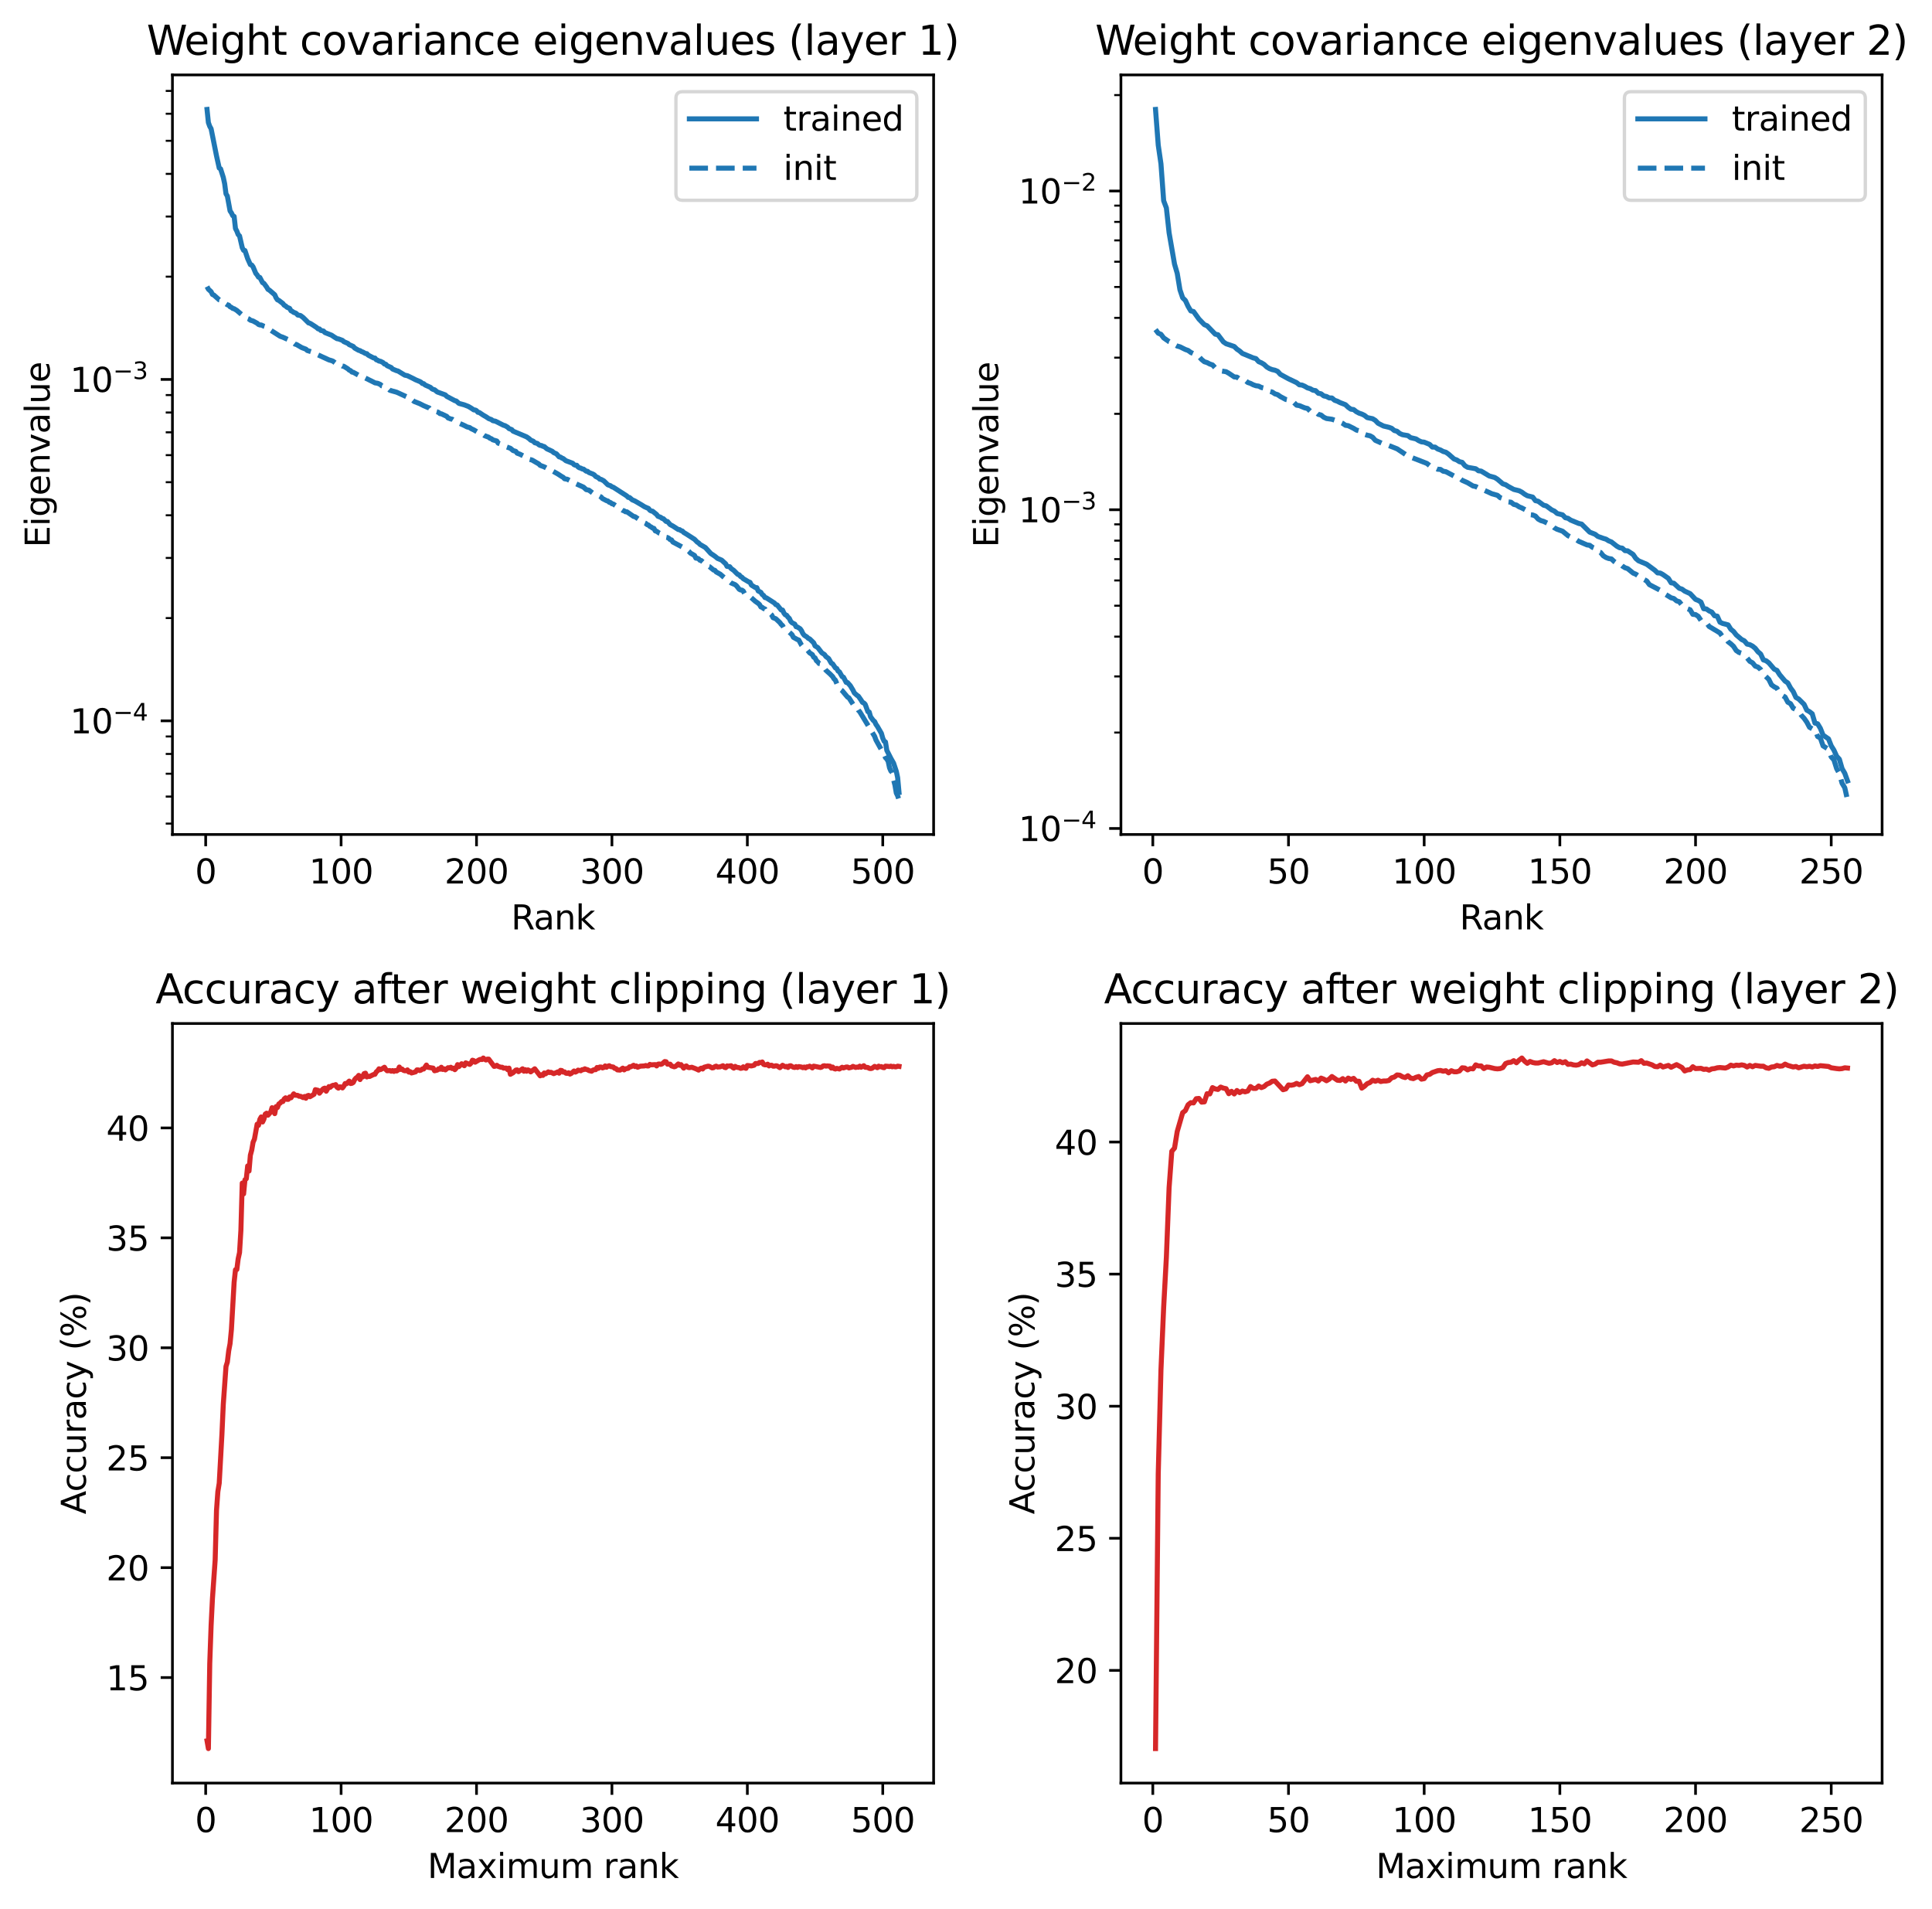 <?xml version="1.0" encoding="utf-8" standalone="no"?>
<!DOCTYPE svg PUBLIC "-//W3C//DTD SVG 1.1//EN"
  "http://www.w3.org/Graphics/SVG/1.1/DTD/svg11.dtd">
<svg xmlns:xlink="http://www.w3.org/1999/xlink" width="575.636pt" height="568.774pt" viewBox="0 0 575.636 568.774" xmlns="http://www.w3.org/2000/svg" version="1.1">
 <defs>
  <style type="text/css">*{stroke-linejoin: round; stroke-linecap: butt}</style>
 </defs>
 <g id="figure_1">
  <g id="patch_1">
   <path d="M 0 568.774 
L 575.636 568.774 
L 575.636 0 
L 0 0 
z
" style="fill: #ffffff"/>
  </g>
  <g id="axes_1">
   <g id="patch_2">
    <path d="M 51.378 248.618 
L 278.169 248.618 
L 278.169 22.318 
L 51.378 22.318 
z
" style="fill: #ffffff"/>
   </g>
   <g id="matplotlib.axis_1">
    <g id="xtick_1">
     <g id="line2d_1">
      <defs>
       <path id="m370c0e466f" d="M 0 0 
L 0 3.5 
" style="stroke: #000000; stroke-width: 0.8"/>
      </defs>
      <g>
       <use xlink:href="#m370c0e466f" x="61.283" y="248.618" style="stroke: #000000; stroke-width: 0.8"/>
      </g>
     </g>
     <g id="text_1">
      <!-- 0 -->
      <g transform="translate(58.102 263.217) scale(0.1 -0.1)">
       <defs>
        <path id="DejaVuSans-30" d="M 2034 4250 
Q 1547 4250 1301 3770 
Q 1056 3291 1056 2328 
Q 1056 1369 1301 889 
Q 1547 409 2034 409 
Q 2525 409 2770 889 
Q 3016 1369 3016 2328 
Q 3016 3291 2770 3770 
Q 2525 4250 2034 4250 
z
M 2034 4750 
Q 2819 4750 3233 4129 
Q 3647 3509 3647 2328 
Q 3647 1150 3233 529 
Q 2819 -91 2034 -91 
Q 1250 -91 836 529 
Q 422 1150 422 2328 
Q 422 3509 836 4129 
Q 1250 4750 2034 4750 
z
" transform="scale(0.016)"/>
       </defs>
       <use xlink:href="#DejaVuSans-30"/>
      </g>
     </g>
    </g>
    <g id="xtick_2">
     <g id="line2d_2">
      <g>
       <use xlink:href="#m370c0e466f" x="101.63" y="248.618" style="stroke: #000000; stroke-width: 0.8"/>
      </g>
     </g>
     <g id="text_2">
      <!-- 100 -->
      <g transform="translate(92.087 263.217) scale(0.1 -0.1)">
       <defs>
        <path id="DejaVuSans-31" d="M 794 531 
L 1825 531 
L 1825 4091 
L 703 3866 
L 703 4441 
L 1819 4666 
L 2450 4666 
L 2450 531 
L 3481 531 
L 3481 0 
L 794 0 
L 794 531 
z
" transform="scale(0.016)"/>
       </defs>
       <use xlink:href="#DejaVuSans-31"/>
       <use xlink:href="#DejaVuSans-30" x="63.623"/>
       <use xlink:href="#DejaVuSans-30" x="127.246"/>
      </g>
     </g>
    </g>
    <g id="xtick_3">
     <g id="line2d_3">
      <g>
       <use xlink:href="#m370c0e466f" x="141.977" y="248.618" style="stroke: #000000; stroke-width: 0.8"/>
      </g>
     </g>
     <g id="text_3">
      <!-- 200 -->
      <g transform="translate(132.434 263.217) scale(0.1 -0.1)">
       <defs>
        <path id="DejaVuSans-32" d="M 1228 531 
L 3431 531 
L 3431 0 
L 469 0 
L 469 531 
Q 828 903 1448 1529 
Q 2069 2156 2228 2338 
Q 2531 2678 2651 2914 
Q 2772 3150 2772 3378 
Q 2772 3750 2511 3984 
Q 2250 4219 1831 4219 
Q 1534 4219 1204 4116 
Q 875 4013 500 3803 
L 500 4441 
Q 881 4594 1212 4672 
Q 1544 4750 1819 4750 
Q 2544 4750 2975 4387 
Q 3406 4025 3406 3419 
Q 3406 3131 3298 2873 
Q 3191 2616 2906 2266 
Q 2828 2175 2409 1742 
Q 1991 1309 1228 531 
z
" transform="scale(0.016)"/>
       </defs>
       <use xlink:href="#DejaVuSans-32"/>
       <use xlink:href="#DejaVuSans-30" x="63.623"/>
       <use xlink:href="#DejaVuSans-30" x="127.246"/>
      </g>
     </g>
    </g>
    <g id="xtick_4">
     <g id="line2d_4">
      <g>
       <use xlink:href="#m370c0e466f" x="182.324" y="248.618" style="stroke: #000000; stroke-width: 0.8"/>
      </g>
     </g>
     <g id="text_4">
      <!-- 300 -->
      <g transform="translate(172.781 263.217) scale(0.1 -0.1)">
       <defs>
        <path id="DejaVuSans-33" d="M 2597 2516 
Q 3050 2419 3304 2112 
Q 3559 1806 3559 1356 
Q 3559 666 3084 287 
Q 2609 -91 1734 -91 
Q 1441 -91 1130 -33 
Q 819 25 488 141 
L 488 750 
Q 750 597 1062 519 
Q 1375 441 1716 441 
Q 2309 441 2620 675 
Q 2931 909 2931 1356 
Q 2931 1769 2642 2001 
Q 2353 2234 1838 2234 
L 1294 2234 
L 1294 2753 
L 1863 2753 
Q 2328 2753 2575 2939 
Q 2822 3125 2822 3475 
Q 2822 3834 2567 4026 
Q 2313 4219 1838 4219 
Q 1578 4219 1281 4162 
Q 984 4106 628 3988 
L 628 4550 
Q 988 4650 1302 4700 
Q 1616 4750 1894 4750 
Q 2613 4750 3031 4423 
Q 3450 4097 3450 3541 
Q 3450 3153 3228 2886 
Q 3006 2619 2597 2516 
z
" transform="scale(0.016)"/>
       </defs>
       <use xlink:href="#DejaVuSans-33"/>
       <use xlink:href="#DejaVuSans-30" x="63.623"/>
       <use xlink:href="#DejaVuSans-30" x="127.246"/>
      </g>
     </g>
    </g>
    <g id="xtick_5">
     <g id="line2d_5">
      <g>
       <use xlink:href="#m370c0e466f" x="222.671" y="248.618" style="stroke: #000000; stroke-width: 0.8"/>
      </g>
     </g>
     <g id="text_5">
      <!-- 400 -->
      <g transform="translate(213.128 263.217) scale(0.1 -0.1)">
       <defs>
        <path id="DejaVuSans-34" d="M 2419 4116 
L 825 1625 
L 2419 1625 
L 2419 4116 
z
M 2253 4666 
L 3047 4666 
L 3047 1625 
L 3713 1625 
L 3713 1100 
L 3047 1100 
L 3047 0 
L 2419 0 
L 2419 1100 
L 313 1100 
L 313 1709 
L 2253 4666 
z
" transform="scale(0.016)"/>
       </defs>
       <use xlink:href="#DejaVuSans-34"/>
       <use xlink:href="#DejaVuSans-30" x="63.623"/>
       <use xlink:href="#DejaVuSans-30" x="127.246"/>
      </g>
     </g>
    </g>
    <g id="xtick_6">
     <g id="line2d_6">
      <g>
       <use xlink:href="#m370c0e466f" x="263.018" y="248.618" style="stroke: #000000; stroke-width: 0.8"/>
      </g>
     </g>
     <g id="text_6">
      <!-- 500 -->
      <g transform="translate(253.475 263.217) scale(0.1 -0.1)">
       <defs>
        <path id="DejaVuSans-35" d="M 691 4666 
L 3169 4666 
L 3169 4134 
L 1269 4134 
L 1269 2991 
Q 1406 3038 1543 3061 
Q 1681 3084 1819 3084 
Q 2600 3084 3056 2656 
Q 3513 2228 3513 1497 
Q 3513 744 3044 326 
Q 2575 -91 1722 -91 
Q 1428 -91 1123 -41 
Q 819 9 494 109 
L 494 744 
Q 775 591 1075 516 
Q 1375 441 1709 441 
Q 2250 441 2565 725 
Q 2881 1009 2881 1497 
Q 2881 1984 2565 2268 
Q 2250 2553 1709 2553 
Q 1456 2553 1204 2497 
Q 953 2441 691 2322 
L 691 4666 
z
" transform="scale(0.016)"/>
       </defs>
       <use xlink:href="#DejaVuSans-35"/>
       <use xlink:href="#DejaVuSans-30" x="63.623"/>
       <use xlink:href="#DejaVuSans-30" x="127.246"/>
      </g>
     </g>
    </g>
    <g id="text_7">
     <!-- Rank -->
     <g transform="translate(152.284 276.895) scale(0.1 -0.1)">
      <defs>
       <path id="DejaVuSans-52" d="M 2841 2188 
Q 3044 2119 3236 1894 
Q 3428 1669 3622 1275 
L 4263 0 
L 3584 0 
L 2988 1197 
Q 2756 1666 2539 1819 
Q 2322 1972 1947 1972 
L 1259 1972 
L 1259 0 
L 628 0 
L 628 4666 
L 2053 4666 
Q 2853 4666 3247 4331 
Q 3641 3997 3641 3322 
Q 3641 2881 3436 2590 
Q 3231 2300 2841 2188 
z
M 1259 4147 
L 1259 2491 
L 2053 2491 
Q 2509 2491 2742 2702 
Q 2975 2913 2975 3322 
Q 2975 3731 2742 3939 
Q 2509 4147 2053 4147 
L 1259 4147 
z
" transform="scale(0.016)"/>
       <path id="DejaVuSans-61" d="M 2194 1759 
Q 1497 1759 1228 1600 
Q 959 1441 959 1056 
Q 959 750 1161 570 
Q 1363 391 1709 391 
Q 2188 391 2477 730 
Q 2766 1069 2766 1631 
L 2766 1759 
L 2194 1759 
z
M 3341 1997 
L 3341 0 
L 2766 0 
L 2766 531 
Q 2569 213 2275 61 
Q 1981 -91 1556 -91 
Q 1019 -91 701 211 
Q 384 513 384 1019 
Q 384 1609 779 1909 
Q 1175 2209 1959 2209 
L 2766 2209 
L 2766 2266 
Q 2766 2663 2505 2880 
Q 2244 3097 1772 3097 
Q 1472 3097 1187 3025 
Q 903 2953 641 2809 
L 641 3341 
Q 956 3463 1253 3523 
Q 1550 3584 1831 3584 
Q 2591 3584 2966 3190 
Q 3341 2797 3341 1997 
z
" transform="scale(0.016)"/>
       <path id="DejaVuSans-6e" d="M 3513 2113 
L 3513 0 
L 2938 0 
L 2938 2094 
Q 2938 2591 2744 2837 
Q 2550 3084 2163 3084 
Q 1697 3084 1428 2787 
Q 1159 2491 1159 1978 
L 1159 0 
L 581 0 
L 581 3500 
L 1159 3500 
L 1159 2956 
Q 1366 3272 1645 3428 
Q 1925 3584 2291 3584 
Q 2894 3584 3203 3211 
Q 3513 2838 3513 2113 
z
" transform="scale(0.016)"/>
       <path id="DejaVuSans-6b" d="M 581 4863 
L 1159 4863 
L 1159 1991 
L 2875 3500 
L 3609 3500 
L 1753 1863 
L 3688 0 
L 2938 0 
L 1159 1709 
L 1159 0 
L 581 0 
L 581 4863 
z
" transform="scale(0.016)"/>
      </defs>
      <use xlink:href="#DejaVuSans-52"/>
      <use xlink:href="#DejaVuSans-61" x="67.232"/>
      <use xlink:href="#DejaVuSans-6e" x="128.512"/>
      <use xlink:href="#DejaVuSans-6b" x="191.891"/>
     </g>
    </g>
   </g>
   <g id="matplotlib.axis_2">
    <g id="ytick_1">
     <g id="line2d_7">
      <defs>
       <path id="mb69c572ff6" d="M 0 0 
L -3.5 0 
" style="stroke: #000000; stroke-width: 0.8"/>
      </defs>
      <g>
       <use xlink:href="#mb69c572ff6" x="51.378" y="214.751" style="stroke: #000000; stroke-width: 0.8"/>
      </g>
     </g>
     <g id="text_8">
      <!-- $\mathdefault{10^{-4}}$ -->
      <g transform="translate(20.878 218.55) scale(0.1 -0.1)">
       <defs>
        <path id="DejaVuSans-2212" d="M 678 2272 
L 4684 2272 
L 4684 1741 
L 678 1741 
L 678 2272 
z
" transform="scale(0.016)"/>
       </defs>
       <use xlink:href="#DejaVuSans-31" transform="translate(0 0.684)"/>
       <use xlink:href="#DejaVuSans-30" transform="translate(63.623 0.684)"/>
       <use xlink:href="#DejaVuSans-2212" transform="translate(128.203 38.966) scale(0.7)"/>
       <use xlink:href="#DejaVuSans-34" transform="translate(186.855 38.966) scale(0.7)"/>
      </g>
     </g>
    </g>
    <g id="ytick_2">
     <g id="line2d_8">
      <g>
       <use xlink:href="#mb69c572ff6" x="51.378" y="113.038" style="stroke: #000000; stroke-width: 0.8"/>
      </g>
     </g>
     <g id="text_9">
      <!-- $\mathdefault{10^{-3}}$ -->
      <g transform="translate(20.878 116.838) scale(0.1 -0.1)">
       <use xlink:href="#DejaVuSans-31" transform="translate(0 0.766)"/>
       <use xlink:href="#DejaVuSans-30" transform="translate(63.623 0.766)"/>
       <use xlink:href="#DejaVuSans-2212" transform="translate(128.203 39.047) scale(0.7)"/>
       <use xlink:href="#DejaVuSans-33" transform="translate(186.855 39.047) scale(0.7)"/>
      </g>
     </g>
    </g>
    <g id="ytick_3">
     <g id="line2d_9">
      <defs>
       <path id="m93d4655a7b" d="M 0 0 
L -2 0 
" style="stroke: #000000; stroke-width: 0.6"/>
      </defs>
      <g>
       <use xlink:href="#m93d4655a7b" x="51.378" y="245.369" style="stroke: #000000; stroke-width: 0.6"/>
      </g>
     </g>
    </g>
    <g id="ytick_4">
     <g id="line2d_10">
      <g>
       <use xlink:href="#m93d4655a7b" x="51.378" y="237.315" style="stroke: #000000; stroke-width: 0.6"/>
      </g>
     </g>
    </g>
    <g id="ytick_5">
     <g id="line2d_11">
      <g>
       <use xlink:href="#m93d4655a7b" x="51.378" y="230.506" style="stroke: #000000; stroke-width: 0.6"/>
      </g>
     </g>
    </g>
    <g id="ytick_6">
     <g id="line2d_12">
      <g>
       <use xlink:href="#m93d4655a7b" x="51.378" y="224.608" style="stroke: #000000; stroke-width: 0.6"/>
      </g>
     </g>
    </g>
    <g id="ytick_7">
     <g id="line2d_13">
      <g>
       <use xlink:href="#m93d4655a7b" x="51.378" y="219.405" style="stroke: #000000; stroke-width: 0.6"/>
      </g>
     </g>
    </g>
    <g id="ytick_8">
     <g id="line2d_14">
      <g>
       <use xlink:href="#m93d4655a7b" x="51.378" y="184.132" style="stroke: #000000; stroke-width: 0.6"/>
      </g>
     </g>
    </g>
    <g id="ytick_9">
     <g id="line2d_15">
      <g>
       <use xlink:href="#m93d4655a7b" x="51.378" y="166.222" style="stroke: #000000; stroke-width: 0.6"/>
      </g>
     </g>
    </g>
    <g id="ytick_10">
     <g id="line2d_16">
      <g>
       <use xlink:href="#m93d4655a7b" x="51.378" y="153.514" style="stroke: #000000; stroke-width: 0.6"/>
      </g>
     </g>
    </g>
    <g id="ytick_11">
     <g id="line2d_17">
      <g>
       <use xlink:href="#m93d4655a7b" x="51.378" y="143.657" style="stroke: #000000; stroke-width: 0.6"/>
      </g>
     </g>
    </g>
    <g id="ytick_12">
     <g id="line2d_18">
      <g>
       <use xlink:href="#m93d4655a7b" x="51.378" y="135.603" style="stroke: #000000; stroke-width: 0.6"/>
      </g>
     </g>
    </g>
    <g id="ytick_13">
     <g id="line2d_19">
      <g>
       <use xlink:href="#m93d4655a7b" x="51.378" y="128.794" style="stroke: #000000; stroke-width: 0.6"/>
      </g>
     </g>
    </g>
    <g id="ytick_14">
     <g id="line2d_20">
      <g>
       <use xlink:href="#m93d4655a7b" x="51.378" y="122.895" style="stroke: #000000; stroke-width: 0.6"/>
      </g>
     </g>
    </g>
    <g id="ytick_15">
     <g id="line2d_21">
      <g>
       <use xlink:href="#m93d4655a7b" x="51.378" y="117.693" style="stroke: #000000; stroke-width: 0.6"/>
      </g>
     </g>
    </g>
    <g id="ytick_16">
     <g id="line2d_22">
      <g>
       <use xlink:href="#m93d4655a7b" x="51.378" y="82.42" style="stroke: #000000; stroke-width: 0.6"/>
      </g>
     </g>
    </g>
    <g id="ytick_17">
     <g id="line2d_23">
      <g>
       <use xlink:href="#m93d4655a7b" x="51.378" y="64.509" style="stroke: #000000; stroke-width: 0.6"/>
      </g>
     </g>
    </g>
    <g id="ytick_18">
     <g id="line2d_24">
      <g>
       <use xlink:href="#m93d4655a7b" x="51.378" y="51.802" style="stroke: #000000; stroke-width: 0.6"/>
      </g>
     </g>
    </g>
    <g id="ytick_19">
     <g id="line2d_25">
      <g>
       <use xlink:href="#m93d4655a7b" x="51.378" y="41.945" style="stroke: #000000; stroke-width: 0.6"/>
      </g>
     </g>
    </g>
    <g id="ytick_20">
     <g id="line2d_26">
      <g>
       <use xlink:href="#m93d4655a7b" x="51.378" y="33.891" style="stroke: #000000; stroke-width: 0.6"/>
      </g>
     </g>
    </g>
    <g id="ytick_21">
     <g id="line2d_27">
      <g>
       <use xlink:href="#m93d4655a7b" x="51.378" y="27.082" style="stroke: #000000; stroke-width: 0.6"/>
      </g>
     </g>
    </g>
    <g id="text_10">
     <!-- Eigenvalue -->
     <g transform="translate(14.798 163.094) rotate(-90) scale(0.1 -0.1)">
      <defs>
       <path id="DejaVuSans-45" d="M 628 4666 
L 3578 4666 
L 3578 4134 
L 1259 4134 
L 1259 2753 
L 3481 2753 
L 3481 2222 
L 1259 2222 
L 1259 531 
L 3634 531 
L 3634 0 
L 628 0 
L 628 4666 
z
" transform="scale(0.016)"/>
       <path id="DejaVuSans-69" d="M 603 3500 
L 1178 3500 
L 1178 0 
L 603 0 
L 603 3500 
z
M 603 4863 
L 1178 4863 
L 1178 4134 
L 603 4134 
L 603 4863 
z
" transform="scale(0.016)"/>
       <path id="DejaVuSans-67" d="M 2906 1791 
Q 2906 2416 2648 2759 
Q 2391 3103 1925 3103 
Q 1463 3103 1205 2759 
Q 947 2416 947 1791 
Q 947 1169 1205 825 
Q 1463 481 1925 481 
Q 2391 481 2648 825 
Q 2906 1169 2906 1791 
z
M 3481 434 
Q 3481 -459 3084 -895 
Q 2688 -1331 1869 -1331 
Q 1566 -1331 1297 -1286 
Q 1028 -1241 775 -1147 
L 775 -588 
Q 1028 -725 1275 -790 
Q 1522 -856 1778 -856 
Q 2344 -856 2625 -561 
Q 2906 -266 2906 331 
L 2906 616 
Q 2728 306 2450 153 
Q 2172 0 1784 0 
Q 1141 0 747 490 
Q 353 981 353 1791 
Q 353 2603 747 3093 
Q 1141 3584 1784 3584 
Q 2172 3584 2450 3431 
Q 2728 3278 2906 2969 
L 2906 3500 
L 3481 3500 
L 3481 434 
z
" transform="scale(0.016)"/>
       <path id="DejaVuSans-65" d="M 3597 1894 
L 3597 1613 
L 953 1613 
Q 991 1019 1311 708 
Q 1631 397 2203 397 
Q 2534 397 2845 478 
Q 3156 559 3463 722 
L 3463 178 
Q 3153 47 2828 -22 
Q 2503 -91 2169 -91 
Q 1331 -91 842 396 
Q 353 884 353 1716 
Q 353 2575 817 3079 
Q 1281 3584 2069 3584 
Q 2775 3584 3186 3129 
Q 3597 2675 3597 1894 
z
M 3022 2063 
Q 3016 2534 2758 2815 
Q 2500 3097 2075 3097 
Q 1594 3097 1305 2825 
Q 1016 2553 972 2059 
L 3022 2063 
z
" transform="scale(0.016)"/>
       <path id="DejaVuSans-76" d="M 191 3500 
L 800 3500 
L 1894 563 
L 2988 3500 
L 3597 3500 
L 2284 0 
L 1503 0 
L 191 3500 
z
" transform="scale(0.016)"/>
       <path id="DejaVuSans-6c" d="M 603 4863 
L 1178 4863 
L 1178 0 
L 603 0 
L 603 4863 
z
" transform="scale(0.016)"/>
       <path id="DejaVuSans-75" d="M 544 1381 
L 544 3500 
L 1119 3500 
L 1119 1403 
Q 1119 906 1312 657 
Q 1506 409 1894 409 
Q 2359 409 2629 706 
Q 2900 1003 2900 1516 
L 2900 3500 
L 3475 3500 
L 3475 0 
L 2900 0 
L 2900 538 
Q 2691 219 2414 64 
Q 2138 -91 1772 -91 
Q 1169 -91 856 284 
Q 544 659 544 1381 
z
M 1991 3584 
L 1991 3584 
z
" transform="scale(0.016)"/>
      </defs>
      <use xlink:href="#DejaVuSans-45"/>
      <use xlink:href="#DejaVuSans-69" x="63.184"/>
      <use xlink:href="#DejaVuSans-67" x="90.967"/>
      <use xlink:href="#DejaVuSans-65" x="154.443"/>
      <use xlink:href="#DejaVuSans-6e" x="215.967"/>
      <use xlink:href="#DejaVuSans-76" x="279.346"/>
      <use xlink:href="#DejaVuSans-61" x="338.525"/>
      <use xlink:href="#DejaVuSans-6c" x="399.805"/>
      <use xlink:href="#DejaVuSans-75" x="427.588"/>
      <use xlink:href="#DejaVuSans-65" x="490.967"/>
     </g>
    </g>
   </g>
   <g id="line2d_28">
    <path d="M 61.687 32.604 
L 62.09 36.525 
L 62.494 37.639 
L 62.897 38.357 
L 64.511 46.445 
L 65.318 50.062 
L 65.721 50.303 
L 66.528 52.841 
L 66.932 54.708 
L 67.335 57.753 
L 67.739 58.412 
L 68.546 62.832 
L 68.949 63.42 
L 69.353 64.256 
L 69.756 64.478 
L 70.16 68.085 
L 70.563 68.852 
L 70.967 69.895 
L 71.37 70.274 
L 72.177 73.779 
L 72.58 74.571 
L 72.984 74.646 
L 73.791 77.057 
L 74.598 78.843 
L 75.001 78.957 
L 75.405 79.506 
L 76.212 81.431 
L 76.615 81.91 
L 77.019 82.565 
L 77.422 82.659 
L 78.229 84.198 
L 78.633 84.413 
L 79.439 85.508 
L 79.843 86.203 
L 80.246 86.423 
L 81.86 87.819 
L 82.264 88.739 
L 82.667 89.317 
L 83.071 89.485 
L 84.281 90.415 
L 84.685 90.945 
L 85.088 91.145 
L 85.492 91.527 
L 86.298 91.879 
L 86.702 92.582 
L 87.105 92.764 
L 87.509 93.079 
L 87.912 93.193 
L 88.316 93.423 
L 88.719 93.857 
L 89.526 93.995 
L 90.333 94.602 
L 91.947 96.207 
L 92.351 96.299 
L 93.157 96.794 
L 94.368 97.594 
L 94.771 97.971 
L 95.175 97.992 
L 95.578 98.44 
L 96.385 98.619 
L 96.789 99.067 
L 98.806 99.867 
L 99.613 100.418 
L 100.42 100.913 
L 100.823 100.954 
L 102.034 101.404 
L 102.437 101.78 
L 103.648 102.31 
L 104.051 102.676 
L 105.262 103.214 
L 105.665 103.69 
L 106.875 104.375 
L 107.279 104.455 
L 107.682 104.732 
L 108.086 104.868 
L 108.893 105.319 
L 109.296 105.368 
L 109.7 105.801 
L 111.314 106.643 
L 111.717 106.677 
L 112.121 107.178 
L 112.524 107.314 
L 112.928 107.581 
L 113.331 107.62 
L 114.138 108.026 
L 114.541 108.451 
L 114.945 108.52 
L 115.348 108.954 
L 116.559 109.492 
L 116.962 109.942 
L 118.173 110.439 
L 118.576 110.531 
L 120.593 111.764 
L 121.4 111.935 
L 123.014 112.718 
L 123.821 113.143 
L 125.032 113.642 
L 125.435 113.862 
L 125.839 114.252 
L 126.242 114.304 
L 126.646 114.688 
L 128.259 115.408 
L 128.663 115.81 
L 129.066 116.019 
L 129.47 116.102 
L 130.277 116.773 
L 132.698 117.652 
L 133.101 118.085 
L 135.522 119.368 
L 135.925 119.46 
L 136.732 120.176 
L 138.346 120.615 
L 139.557 121.088 
L 140.363 121.566 
L 141.17 122.116 
L 141.574 122.147 
L 141.977 122.342 
L 142.381 122.826 
L 142.784 122.881 
L 143.995 123.694 
L 144.802 124.157 
L 145.609 124.707 
L 146.416 124.999 
L 146.819 125.327 
L 147.626 125.486 
L 150.047 126.709 
L 150.45 126.801 
L 151.257 127.272 
L 151.661 127.682 
L 152.468 127.982 
L 152.871 128.451 
L 155.292 129.468 
L 156.906 130.154 
L 157.713 130.725 
L 158.116 131.122 
L 158.923 131.46 
L 159.327 131.899 
L 160.134 132.118 
L 160.537 132.49 
L 160.94 132.696 
L 161.344 132.726 
L 161.747 132.962 
L 162.151 133.037 
L 162.958 133.724 
L 163.765 134.083 
L 164.572 134.466 
L 164.975 134.847 
L 165.782 135.194 
L 166.589 136.108 
L 166.993 136.167 
L 167.396 136.458 
L 167.799 136.611 
L 168.606 137.256 
L 170.624 138.009 
L 171.027 138.432 
L 171.431 138.6 
L 171.834 138.611 
L 172.238 139.124 
L 172.641 139.374 
L 173.045 139.457 
L 173.448 139.709 
L 173.852 139.759 
L 174.658 140.375 
L 175.062 140.414 
L 175.465 140.772 
L 176.676 141.244 
L 177.079 141.487 
L 177.483 141.954 
L 178.29 142.341 
L 178.693 142.749 
L 179.097 142.814 
L 179.904 143.255 
L 181.114 144.44 
L 181.921 144.71 
L 182.324 145.038 
L 182.728 145.155 
L 186.763 147.757 
L 187.166 148.18 
L 187.57 148.22 
L 188.376 148.91 
L 189.183 149.255 
L 191.201 150.438 
L 192.008 150.952 
L 192.815 151.311 
L 193.218 151.476 
L 193.622 152.007 
L 194.025 152.227 
L 194.429 152.295 
L 195.639 153.277 
L 196.042 153.812 
L 196.849 154.113 
L 197.253 154.436 
L 197.656 154.537 
L 198.463 155.341 
L 198.867 155.36 
L 199.674 156.285 
L 200.481 156.714 
L 202.094 157.758 
L 202.498 157.789 
L 202.901 158.089 
L 203.305 158.202 
L 203.708 158.626 
L 204.515 159.107 
L 206.936 160.674 
L 207.743 161.506 
L 208.147 161.744 
L 208.55 162.18 
L 210.164 163.118 
L 211.778 164.895 
L 212.988 165.7 
L 213.795 166.364 
L 214.602 166.702 
L 215.006 166.868 
L 216.216 167.977 
L 216.619 168.732 
L 217.426 168.836 
L 217.83 169.367 
L 218.637 169.943 
L 219.444 170.766 
L 219.847 171.136 
L 220.251 171.263 
L 220.654 171.758 
L 221.058 171.971 
L 221.461 172.403 
L 223.075 173.353 
L 223.478 173.499 
L 223.882 174.312 
L 225.092 175.062 
L 225.496 175.073 
L 225.899 176.048 
L 226.706 176.471 
L 227.11 177.135 
L 227.513 177.399 
L 227.917 178.026 
L 228.32 178.098 
L 230.741 179.655 
L 231.144 180.133 
L 231.548 180.226 
L 232.758 181.726 
L 233.162 181.749 
L 233.565 182.642 
L 233.969 183.159 
L 234.372 183.296 
L 234.776 183.86 
L 235.179 184.228 
L 235.582 185.106 
L 235.986 185.523 
L 236.793 185.938 
L 237.196 186.713 
L 237.6 186.812 
L 238.407 187.322 
L 238.81 187.89 
L 239.214 188.734 
L 239.617 189.262 
L 240.424 189.771 
L 240.828 190.178 
L 241.231 190.33 
L 242.441 191.508 
L 242.845 192.424 
L 243.652 192.916 
L 244.862 194.486 
L 245.669 195.011 
L 246.073 195.594 
L 246.88 196.182 
L 247.687 197.58 
L 248.09 197.776 
L 248.897 198.975 
L 249.3 199.159 
L 249.704 199.92 
L 250.107 200.164 
L 250.914 201.585 
L 251.318 201.754 
L 252.125 203.297 
L 252.528 203.354 
L 253.335 204.26 
L 254.142 205.604 
L 254.546 206.44 
L 255.353 207.152 
L 255.756 207.417 
L 256.563 208.573 
L 256.966 209.245 
L 257.37 209.419 
L 257.773 209.817 
L 258.58 212.006 
L 258.984 212.129 
L 259.387 213.545 
L 260.194 214.632 
L 260.598 214.961 
L 261.001 215.823 
L 261.405 216.387 
L 262.615 218.491 
L 263.018 219.928 
L 263.422 220.83 
L 263.825 221.043 
L 264.229 223.547 
L 265.439 225.938 
L 266.246 227.366 
L 267.053 229.786 
L 267.457 231.692 
L 267.86 236.076 
L 267.86 236.076 
" clip-path="url(#p46d797cfc9)" style="fill: none; stroke: #1f77b4; stroke-width: 1.5; stroke-linecap: square"/>
   </g>
   <g id="line2d_29">
    <path d="M 61.687 85.378 
L 62.09 86.162 
L 62.897 86.904 
L 63.301 87.727 
L 63.704 87.895 
L 65.318 89.33 
L 65.721 89.403 
L 66.932 90.423 
L 67.335 90.532 
L 67.739 90.804 
L 68.142 90.915 
L 68.546 91.389 
L 68.949 91.568 
L 69.353 91.888 
L 69.756 91.982 
L 70.563 92.484 
L 72.177 93.857 
L 73.387 94.433 
L 73.791 94.889 
L 74.194 95.046 
L 74.598 95.385 
L 75.405 95.632 
L 76.615 96.298 
L 77.019 96.657 
L 77.422 96.809 
L 77.826 96.818 
L 78.633 97.191 
L 79.036 97.317 
L 79.843 98.033 
L 80.246 98.095 
L 81.053 98.641 
L 83.474 100.187 
L 84.281 100.467 
L 86.702 101.57 
L 87.912 102.53 
L 88.316 102.632 
L 89.93 103.567 
L 91.14 104.023 
L 91.544 104.414 
L 92.754 104.803 
L 97.999 107.216 
L 98.806 107.446 
L 99.21 107.604 
L 100.016 108.206 
L 100.42 108.331 
L 101.227 108.784 
L 101.63 108.807 
L 102.034 109.064 
L 102.437 109.128 
L 103.648 109.883 
L 104.051 110.269 
L 104.455 110.423 
L 104.858 110.843 
L 105.262 110.917 
L 106.875 111.809 
L 108.086 112.108 
L 108.489 112.44 
L 111.314 113.841 
L 111.717 114.056 
L 112.524 114.192 
L 113.331 114.545 
L 113.734 114.935 
L 114.138 115.029 
L 114.945 115.457 
L 115.348 115.52 
L 116.155 116.264 
L 116.962 116.509 
L 118.173 116.843 
L 121.804 118.506 
L 122.207 119.09 
L 123.014 119.28 
L 123.418 119.618 
L 125.032 120.25 
L 126.242 120.864 
L 127.452 121.387 
L 127.856 121.518 
L 128.259 122.024 
L 128.663 122.134 
L 129.066 122.37 
L 130.277 122.71 
L 130.68 122.877 
L 131.084 123.227 
L 131.487 123.277 
L 133.101 124.039 
L 133.505 124.513 
L 134.311 124.818 
L 134.715 124.887 
L 135.522 125.404 
L 136.329 125.862 
L 138.346 126.763 
L 139.153 127.187 
L 139.96 127.387 
L 140.363 127.693 
L 141.17 128.07 
L 142.381 128.793 
L 143.188 129.11 
L 143.591 129.423 
L 143.995 129.513 
L 144.398 129.806 
L 145.609 130.255 
L 146.012 130.59 
L 146.416 130.693 
L 146.819 131.036 
L 148.029 131.387 
L 148.433 132.026 
L 149.24 132.314 
L 149.643 132.616 
L 150.047 132.688 
L 150.45 132.984 
L 152.064 133.548 
L 152.871 134.226 
L 153.678 134.471 
L 154.081 135.013 
L 154.888 135.305 
L 156.099 135.911 
L 156.906 136.083 
L 157.309 136.575 
L 157.713 136.845 
L 158.52 137.054 
L 160.537 138.222 
L 160.94 138.638 
L 162.151 139.088 
L 163.765 139.975 
L 164.168 140.054 
L 166.186 141.193 
L 167.396 141.977 
L 167.799 142.195 
L 168.203 142.632 
L 169.01 142.777 
L 170.22 143.39 
L 170.624 143.452 
L 171.027 143.854 
L 173.852 145.126 
L 174.658 145.864 
L 175.465 146.032 
L 176.676 146.933 
L 177.079 147.016 
L 179.097 148.067 
L 179.5 148.525 
L 180.711 149.158 
L 181.114 149.258 
L 181.517 149.628 
L 181.921 149.728 
L 182.324 150.075 
L 182.728 150.163 
L 185.552 152.063 
L 185.956 152.186 
L 186.359 152.466 
L 186.763 152.467 
L 188.78 153.858 
L 189.183 153.932 
L 190.394 154.753 
L 191.201 155.155 
L 191.604 155.338 
L 192.008 155.759 
L 192.411 155.933 
L 192.815 156.292 
L 193.218 156.427 
L 193.622 156.814 
L 194.025 157.004 
L 194.429 157.321 
L 194.832 157.412 
L 195.235 158.166 
L 195.639 158.283 
L 196.446 158.84 
L 196.849 158.98 
L 197.253 159.251 
L 197.656 159.662 
L 198.06 159.747 
L 198.463 160.067 
L 198.867 160.14 
L 199.27 160.358 
L 199.674 160.764 
L 200.077 160.852 
L 200.481 161.483 
L 204.515 163.642 
L 205.322 164.339 
L 205.726 164.784 
L 206.936 165.479 
L 207.34 166.281 
L 207.743 166.322 
L 208.147 166.481 
L 208.55 166.914 
L 208.953 167.003 
L 210.567 168.454 
L 210.971 168.707 
L 211.374 168.811 
L 212.585 169.814 
L 212.988 169.907 
L 213.392 170.403 
L 214.602 171.061 
L 215.409 171.765 
L 217.83 173.673 
L 219.04 174.184 
L 219.444 174.53 
L 220.251 175.555 
L 220.654 175.77 
L 221.058 175.814 
L 221.461 176.097 
L 221.865 176.874 
L 223.478 177.755 
L 225.092 179.183 
L 225.899 179.74 
L 226.303 180.109 
L 226.706 180.825 
L 227.11 180.945 
L 227.513 181.291 
L 227.917 181.423 
L 228.32 182.275 
L 229.127 182.461 
L 229.934 183.234 
L 230.337 184.026 
L 231.144 184.333 
L 232.355 185.473 
L 232.758 186.02 
L 233.162 186.372 
L 233.565 187.138 
L 234.372 187.588 
L 235.986 189.094 
L 236.389 189.866 
L 237.6 190.541 
L 238.003 190.684 
L 238.81 192.196 
L 239.617 193.198 
L 240.424 193.506 
L 241.231 194.494 
L 242.038 195.024 
L 242.441 195.79 
L 242.845 195.996 
L 243.248 196.831 
L 243.652 197.171 
L 244.055 197.674 
L 244.459 197.753 
L 244.862 198.246 
L 245.266 198.48 
L 246.073 199.678 
L 247.283 200.762 
L 248.09 201.575 
L 248.494 202.238 
L 248.897 202.625 
L 249.704 204.561 
L 250.107 204.728 
L 250.511 205.467 
L 250.914 205.761 
L 252.528 207.682 
L 252.932 207.892 
L 254.546 210.409 
L 255.353 210.881 
L 255.756 211.61 
L 256.159 212.038 
L 260.598 219.377 
L 261.001 220.47 
L 263.422 224.832 
L 263.825 225.717 
L 264.229 226.129 
L 264.632 226.835 
L 265.036 228.764 
L 265.439 229.697 
L 265.843 230.098 
L 266.246 232.33 
L 266.65 233.917 
L 267.053 236.262 
L 267.457 237.085 
L 267.86 238.332 
L 267.86 238.332 
" clip-path="url(#p46d797cfc9)" style="fill: none; stroke-dasharray: 5.55,2.4; stroke-dashoffset: 0; stroke: #1f77b4; stroke-width: 1.5"/>
   </g>
   <g id="patch_3">
    <path d="M 51.378 248.618 
L 51.378 22.318 
" style="fill: none; stroke: #000000; stroke-width: 0.8; stroke-linejoin: miter; stroke-linecap: square"/>
   </g>
   <g id="patch_4">
    <path d="M 278.169 248.618 
L 278.169 22.318 
" style="fill: none; stroke: #000000; stroke-width: 0.8; stroke-linejoin: miter; stroke-linecap: square"/>
   </g>
   <g id="patch_5">
    <path d="M 51.378 248.618 
L 278.169 248.618 
" style="fill: none; stroke: #000000; stroke-width: 0.8; stroke-linejoin: miter; stroke-linecap: square"/>
   </g>
   <g id="patch_6">
    <path d="M 51.378 22.318 
L 278.169 22.318 
" style="fill: none; stroke: #000000; stroke-width: 0.8; stroke-linejoin: miter; stroke-linecap: square"/>
   </g>
   <g id="text_11">
    <!-- Weight covariance eigenvalues (layer 1) -->
    <g transform="translate(43.711 16.318) scale(0.12 -0.12)">
     <defs>
      <path id="DejaVuSans-57" d="M 213 4666 
L 850 4666 
L 1831 722 
L 2809 4666 
L 3519 4666 
L 4500 722 
L 5478 4666 
L 6119 4666 
L 4947 0 
L 4153 0 
L 3169 4050 
L 2175 0 
L 1381 0 
L 213 4666 
z
" transform="scale(0.016)"/>
      <path id="DejaVuSans-68" d="M 3513 2113 
L 3513 0 
L 2938 0 
L 2938 2094 
Q 2938 2591 2744 2837 
Q 2550 3084 2163 3084 
Q 1697 3084 1428 2787 
Q 1159 2491 1159 1978 
L 1159 0 
L 581 0 
L 581 4863 
L 1159 4863 
L 1159 2956 
Q 1366 3272 1645 3428 
Q 1925 3584 2291 3584 
Q 2894 3584 3203 3211 
Q 3513 2838 3513 2113 
z
" transform="scale(0.016)"/>
      <path id="DejaVuSans-74" d="M 1172 4494 
L 1172 3500 
L 2356 3500 
L 2356 3053 
L 1172 3053 
L 1172 1153 
Q 1172 725 1289 603 
Q 1406 481 1766 481 
L 2356 481 
L 2356 0 
L 1766 0 
Q 1100 0 847 248 
Q 594 497 594 1153 
L 594 3053 
L 172 3053 
L 172 3500 
L 594 3500 
L 594 4494 
L 1172 4494 
z
" transform="scale(0.016)"/>
      <path id="DejaVuSans-20" transform="scale(0.016)"/>
      <path id="DejaVuSans-63" d="M 3122 3366 
L 3122 2828 
Q 2878 2963 2633 3030 
Q 2388 3097 2138 3097 
Q 1578 3097 1268 2742 
Q 959 2388 959 1747 
Q 959 1106 1268 751 
Q 1578 397 2138 397 
Q 2388 397 2633 464 
Q 2878 531 3122 666 
L 3122 134 
Q 2881 22 2623 -34 
Q 2366 -91 2075 -91 
Q 1284 -91 818 406 
Q 353 903 353 1747 
Q 353 2603 823 3093 
Q 1294 3584 2113 3584 
Q 2378 3584 2631 3529 
Q 2884 3475 3122 3366 
z
" transform="scale(0.016)"/>
      <path id="DejaVuSans-6f" d="M 1959 3097 
Q 1497 3097 1228 2736 
Q 959 2375 959 1747 
Q 959 1119 1226 758 
Q 1494 397 1959 397 
Q 2419 397 2687 759 
Q 2956 1122 2956 1747 
Q 2956 2369 2687 2733 
Q 2419 3097 1959 3097 
z
M 1959 3584 
Q 2709 3584 3137 3096 
Q 3566 2609 3566 1747 
Q 3566 888 3137 398 
Q 2709 -91 1959 -91 
Q 1206 -91 779 398 
Q 353 888 353 1747 
Q 353 2609 779 3096 
Q 1206 3584 1959 3584 
z
" transform="scale(0.016)"/>
      <path id="DejaVuSans-72" d="M 2631 2963 
Q 2534 3019 2420 3045 
Q 2306 3072 2169 3072 
Q 1681 3072 1420 2755 
Q 1159 2438 1159 1844 
L 1159 0 
L 581 0 
L 581 3500 
L 1159 3500 
L 1159 2956 
Q 1341 3275 1631 3429 
Q 1922 3584 2338 3584 
Q 2397 3584 2469 3576 
Q 2541 3569 2628 3553 
L 2631 2963 
z
" transform="scale(0.016)"/>
      <path id="DejaVuSans-73" d="M 2834 3397 
L 2834 2853 
Q 2591 2978 2328 3040 
Q 2066 3103 1784 3103 
Q 1356 3103 1142 2972 
Q 928 2841 928 2578 
Q 928 2378 1081 2264 
Q 1234 2150 1697 2047 
L 1894 2003 
Q 2506 1872 2764 1633 
Q 3022 1394 3022 966 
Q 3022 478 2636 193 
Q 2250 -91 1575 -91 
Q 1294 -91 989 -36 
Q 684 19 347 128 
L 347 722 
Q 666 556 975 473 
Q 1284 391 1588 391 
Q 1994 391 2212 530 
Q 2431 669 2431 922 
Q 2431 1156 2273 1281 
Q 2116 1406 1581 1522 
L 1381 1569 
Q 847 1681 609 1914 
Q 372 2147 372 2553 
Q 372 3047 722 3315 
Q 1072 3584 1716 3584 
Q 2034 3584 2315 3537 
Q 2597 3491 2834 3397 
z
" transform="scale(0.016)"/>
      <path id="DejaVuSans-28" d="M 1984 4856 
Q 1566 4138 1362 3434 
Q 1159 2731 1159 2009 
Q 1159 1288 1364 580 
Q 1569 -128 1984 -844 
L 1484 -844 
Q 1016 -109 783 600 
Q 550 1309 550 2009 
Q 550 2706 781 3412 
Q 1013 4119 1484 4856 
L 1984 4856 
z
" transform="scale(0.016)"/>
      <path id="DejaVuSans-79" d="M 2059 -325 
Q 1816 -950 1584 -1140 
Q 1353 -1331 966 -1331 
L 506 -1331 
L 506 -850 
L 844 -850 
Q 1081 -850 1212 -737 
Q 1344 -625 1503 -206 
L 1606 56 
L 191 3500 
L 800 3500 
L 1894 763 
L 2988 3500 
L 3597 3500 
L 2059 -325 
z
" transform="scale(0.016)"/>
      <path id="DejaVuSans-29" d="M 513 4856 
L 1013 4856 
Q 1481 4119 1714 3412 
Q 1947 2706 1947 2009 
Q 1947 1309 1714 600 
Q 1481 -109 1013 -844 
L 513 -844 
Q 928 -128 1133 580 
Q 1338 1288 1338 2009 
Q 1338 2731 1133 3434 
Q 928 4138 513 4856 
z
" transform="scale(0.016)"/>
     </defs>
     <use xlink:href="#DejaVuSans-57"/>
     <use xlink:href="#DejaVuSans-65" x="93.002"/>
     <use xlink:href="#DejaVuSans-69" x="154.525"/>
     <use xlink:href="#DejaVuSans-67" x="182.309"/>
     <use xlink:href="#DejaVuSans-68" x="245.785"/>
     <use xlink:href="#DejaVuSans-74" x="309.164"/>
     <use xlink:href="#DejaVuSans-20" x="348.373"/>
     <use xlink:href="#DejaVuSans-63" x="380.16"/>
     <use xlink:href="#DejaVuSans-6f" x="435.141"/>
     <use xlink:href="#DejaVuSans-76" x="496.322"/>
     <use xlink:href="#DejaVuSans-61" x="555.502"/>
     <use xlink:href="#DejaVuSans-72" x="616.781"/>
     <use xlink:href="#DejaVuSans-69" x="657.895"/>
     <use xlink:href="#DejaVuSans-61" x="685.678"/>
     <use xlink:href="#DejaVuSans-6e" x="746.957"/>
     <use xlink:href="#DejaVuSans-63" x="810.336"/>
     <use xlink:href="#DejaVuSans-65" x="865.316"/>
     <use xlink:href="#DejaVuSans-20" x="926.84"/>
     <use xlink:href="#DejaVuSans-65" x="958.627"/>
     <use xlink:href="#DejaVuSans-69" x="1020.15"/>
     <use xlink:href="#DejaVuSans-67" x="1047.934"/>
     <use xlink:href="#DejaVuSans-65" x="1111.41"/>
     <use xlink:href="#DejaVuSans-6e" x="1172.934"/>
     <use xlink:href="#DejaVuSans-76" x="1236.312"/>
     <use xlink:href="#DejaVuSans-61" x="1295.492"/>
     <use xlink:href="#DejaVuSans-6c" x="1356.771"/>
     <use xlink:href="#DejaVuSans-75" x="1384.555"/>
     <use xlink:href="#DejaVuSans-65" x="1447.934"/>
     <use xlink:href="#DejaVuSans-73" x="1509.457"/>
     <use xlink:href="#DejaVuSans-20" x="1561.557"/>
     <use xlink:href="#DejaVuSans-28" x="1593.344"/>
     <use xlink:href="#DejaVuSans-6c" x="1632.357"/>
     <use xlink:href="#DejaVuSans-61" x="1660.141"/>
     <use xlink:href="#DejaVuSans-79" x="1721.42"/>
     <use xlink:href="#DejaVuSans-65" x="1780.6"/>
     <use xlink:href="#DejaVuSans-72" x="1842.123"/>
     <use xlink:href="#DejaVuSans-20" x="1883.236"/>
     <use xlink:href="#DejaVuSans-31" x="1915.023"/>
     <use xlink:href="#DejaVuSans-29" x="1978.646"/>
    </g>
   </g>
   <g id="legend_1">
    <g id="patch_7">
     <path d="M 203.392 59.674 
L 271.169 59.674 
Q 273.169 59.674 273.169 57.674 
L 273.169 29.318 
Q 273.169 27.318 271.169 27.318 
L 203.392 27.318 
Q 201.392 27.318 201.392 29.318 
L 201.392 57.674 
Q 201.392 59.674 203.392 59.674 
z
" style="fill: #ffffff; opacity: 0.8; stroke: #cccccc; stroke-linejoin: miter"/>
    </g>
    <g id="line2d_30">
     <path d="M 205.392 35.417 
L 215.392 35.417 
L 225.392 35.417 
" style="fill: none; stroke: #1f77b4; stroke-width: 1.5; stroke-linecap: square"/>
    </g>
    <g id="text_12">
     <!-- trained -->
     <g transform="translate(233.392 38.917) scale(0.1 -0.1)">
      <defs>
       <path id="DejaVuSans-64" d="M 2906 2969 
L 2906 4863 
L 3481 4863 
L 3481 0 
L 2906 0 
L 2906 525 
Q 2725 213 2448 61 
Q 2172 -91 1784 -91 
Q 1150 -91 751 415 
Q 353 922 353 1747 
Q 353 2572 751 3078 
Q 1150 3584 1784 3584 
Q 2172 3584 2448 3432 
Q 2725 3281 2906 2969 
z
M 947 1747 
Q 947 1113 1208 752 
Q 1469 391 1925 391 
Q 2381 391 2643 752 
Q 2906 1113 2906 1747 
Q 2906 2381 2643 2742 
Q 2381 3103 1925 3103 
Q 1469 3103 1208 2742 
Q 947 2381 947 1747 
z
" transform="scale(0.016)"/>
      </defs>
      <use xlink:href="#DejaVuSans-74"/>
      <use xlink:href="#DejaVuSans-72" x="39.209"/>
      <use xlink:href="#DejaVuSans-61" x="80.322"/>
      <use xlink:href="#DejaVuSans-69" x="141.602"/>
      <use xlink:href="#DejaVuSans-6e" x="169.385"/>
      <use xlink:href="#DejaVuSans-65" x="232.764"/>
      <use xlink:href="#DejaVuSans-64" x="294.287"/>
     </g>
    </g>
    <g id="line2d_31">
     <path d="M 205.392 50.095 
L 215.392 50.095 
L 225.392 50.095 
" style="fill: none; stroke-dasharray: 5.55,2.4; stroke-dashoffset: 0; stroke: #1f77b4; stroke-width: 1.5"/>
    </g>
    <g id="text_13">
     <!-- init -->
     <g transform="translate(233.392 53.595) scale(0.1 -0.1)">
      <use xlink:href="#DejaVuSans-69"/>
      <use xlink:href="#DejaVuSans-6e" x="27.783"/>
      <use xlink:href="#DejaVuSans-69" x="91.162"/>
      <use xlink:href="#DejaVuSans-74" x="118.945"/>
     </g>
    </g>
   </g>
  </g>
  <g id="axes_2">
   <g id="patch_8">
    <path d="M 333.978 248.618 
L 560.769 248.618 
L 560.769 22.318 
L 333.978 22.318 
z
" style="fill: #ffffff"/>
   </g>
   <g id="matplotlib.axis_3">
    <g id="xtick_7">
     <g id="line2d_32">
      <g>
       <use xlink:href="#m370c0e466f" x="343.478" y="248.618" style="stroke: #000000; stroke-width: 0.8"/>
      </g>
     </g>
     <g id="text_14">
      <!-- 0 -->
      <g transform="translate(340.297 263.217) scale(0.1 -0.1)">
       <use xlink:href="#DejaVuSans-30"/>
      </g>
     </g>
    </g>
    <g id="xtick_8">
     <g id="line2d_33">
      <g>
       <use xlink:href="#m370c0e466f" x="383.904" y="248.618" style="stroke: #000000; stroke-width: 0.8"/>
      </g>
     </g>
     <g id="text_15">
      <!-- 50 -->
      <g transform="translate(377.542 263.217) scale(0.1 -0.1)">
       <use xlink:href="#DejaVuSans-35"/>
       <use xlink:href="#DejaVuSans-30" x="63.623"/>
      </g>
     </g>
    </g>
    <g id="xtick_9">
     <g id="line2d_34">
      <g>
       <use xlink:href="#m370c0e466f" x="424.331" y="248.618" style="stroke: #000000; stroke-width: 0.8"/>
      </g>
     </g>
     <g id="text_16">
      <!-- 100 -->
      <g transform="translate(414.787 263.217) scale(0.1 -0.1)">
       <use xlink:href="#DejaVuSans-31"/>
       <use xlink:href="#DejaVuSans-30" x="63.623"/>
       <use xlink:href="#DejaVuSans-30" x="127.246"/>
      </g>
     </g>
    </g>
    <g id="xtick_10">
     <g id="line2d_35">
      <g>
       <use xlink:href="#m370c0e466f" x="464.757" y="248.618" style="stroke: #000000; stroke-width: 0.8"/>
      </g>
     </g>
     <g id="text_17">
      <!-- 150 -->
      <g transform="translate(455.213 263.217) scale(0.1 -0.1)">
       <use xlink:href="#DejaVuSans-31"/>
       <use xlink:href="#DejaVuSans-35" x="63.623"/>
       <use xlink:href="#DejaVuSans-30" x="127.246"/>
      </g>
     </g>
    </g>
    <g id="xtick_11">
     <g id="line2d_36">
      <g>
       <use xlink:href="#m370c0e466f" x="505.183" y="248.618" style="stroke: #000000; stroke-width: 0.8"/>
      </g>
     </g>
     <g id="text_18">
      <!-- 200 -->
      <g transform="translate(495.639 263.217) scale(0.1 -0.1)">
       <use xlink:href="#DejaVuSans-32"/>
       <use xlink:href="#DejaVuSans-30" x="63.623"/>
       <use xlink:href="#DejaVuSans-30" x="127.246"/>
      </g>
     </g>
    </g>
    <g id="xtick_12">
     <g id="line2d_37">
      <g>
       <use xlink:href="#m370c0e466f" x="545.609" y="248.618" style="stroke: #000000; stroke-width: 0.8"/>
      </g>
     </g>
     <g id="text_19">
      <!-- 250 -->
      <g transform="translate(536.065 263.217) scale(0.1 -0.1)">
       <use xlink:href="#DejaVuSans-32"/>
       <use xlink:href="#DejaVuSans-35" x="63.623"/>
       <use xlink:href="#DejaVuSans-30" x="127.246"/>
      </g>
     </g>
    </g>
    <g id="text_20">
     <!-- Rank -->
     <g transform="translate(434.884 276.895) scale(0.1 -0.1)">
      <use xlink:href="#DejaVuSans-52"/>
      <use xlink:href="#DejaVuSans-61" x="67.232"/>
      <use xlink:href="#DejaVuSans-6e" x="128.512"/>
      <use xlink:href="#DejaVuSans-6b" x="191.891"/>
     </g>
    </g>
   </g>
   <g id="matplotlib.axis_4">
    <g id="ytick_22">
     <g id="line2d_38">
      <g>
       <use xlink:href="#mb69c572ff6" x="333.978" y="246.824" style="stroke: #000000; stroke-width: 0.8"/>
      </g>
     </g>
     <g id="text_21">
      <!-- $\mathdefault{10^{-4}}$ -->
      <g transform="translate(303.478 250.624) scale(0.1 -0.1)">
       <use xlink:href="#DejaVuSans-31" transform="translate(0 0.684)"/>
       <use xlink:href="#DejaVuSans-30" transform="translate(63.623 0.684)"/>
       <use xlink:href="#DejaVuSans-2212" transform="translate(128.203 38.966) scale(0.7)"/>
       <use xlink:href="#DejaVuSans-34" transform="translate(186.855 38.966) scale(0.7)"/>
      </g>
     </g>
    </g>
    <g id="ytick_23">
     <g id="line2d_39">
      <g>
       <use xlink:href="#mb69c572ff6" x="333.978" y="151.866" style="stroke: #000000; stroke-width: 0.8"/>
      </g>
     </g>
     <g id="text_22">
      <!-- $\mathdefault{10^{-3}}$ -->
      <g transform="translate(303.478 155.666) scale(0.1 -0.1)">
       <use xlink:href="#DejaVuSans-31" transform="translate(0 0.766)"/>
       <use xlink:href="#DejaVuSans-30" transform="translate(63.623 0.766)"/>
       <use xlink:href="#DejaVuSans-2212" transform="translate(128.203 39.047) scale(0.7)"/>
       <use xlink:href="#DejaVuSans-33" transform="translate(186.855 39.047) scale(0.7)"/>
      </g>
     </g>
    </g>
    <g id="ytick_24">
     <g id="line2d_40">
      <g>
       <use xlink:href="#mb69c572ff6" x="333.978" y="56.908" style="stroke: #000000; stroke-width: 0.8"/>
      </g>
     </g>
     <g id="text_23">
      <!-- $\mathdefault{10^{-2}}$ -->
      <g transform="translate(303.478 60.707) scale(0.1 -0.1)">
       <use xlink:href="#DejaVuSans-31" transform="translate(0 0.766)"/>
       <use xlink:href="#DejaVuSans-30" transform="translate(63.623 0.766)"/>
       <use xlink:href="#DejaVuSans-2212" transform="translate(128.203 39.047) scale(0.7)"/>
       <use xlink:href="#DejaVuSans-32" transform="translate(186.855 39.047) scale(0.7)"/>
      </g>
     </g>
    </g>
    <g id="ytick_25">
     <g id="line2d_41">
      <g>
       <use xlink:href="#m93d4655a7b" x="333.978" y="218.239" style="stroke: #000000; stroke-width: 0.6"/>
      </g>
     </g>
    </g>
    <g id="ytick_26">
     <g id="line2d_42">
      <g>
       <use xlink:href="#m93d4655a7b" x="333.978" y="201.518" style="stroke: #000000; stroke-width: 0.6"/>
      </g>
     </g>
    </g>
    <g id="ytick_27">
     <g id="line2d_43">
      <g>
       <use xlink:href="#m93d4655a7b" x="333.978" y="189.654" style="stroke: #000000; stroke-width: 0.6"/>
      </g>
     </g>
    </g>
    <g id="ytick_28">
     <g id="line2d_44">
      <g>
       <use xlink:href="#m93d4655a7b" x="333.978" y="180.452" style="stroke: #000000; stroke-width: 0.6"/>
      </g>
     </g>
    </g>
    <g id="ytick_29">
     <g id="line2d_45">
      <g>
       <use xlink:href="#m93d4655a7b" x="333.978" y="172.933" style="stroke: #000000; stroke-width: 0.6"/>
      </g>
     </g>
    </g>
    <g id="ytick_30">
     <g id="line2d_46">
      <g>
       <use xlink:href="#m93d4655a7b" x="333.978" y="166.576" style="stroke: #000000; stroke-width: 0.6"/>
      </g>
     </g>
    </g>
    <g id="ytick_31">
     <g id="line2d_47">
      <g>
       <use xlink:href="#m93d4655a7b" x="333.978" y="161.069" style="stroke: #000000; stroke-width: 0.6"/>
      </g>
     </g>
    </g>
    <g id="ytick_32">
     <g id="line2d_48">
      <g>
       <use xlink:href="#m93d4655a7b" x="333.978" y="156.211" style="stroke: #000000; stroke-width: 0.6"/>
      </g>
     </g>
    </g>
    <g id="ytick_33">
     <g id="line2d_49">
      <g>
       <use xlink:href="#m93d4655a7b" x="333.978" y="123.281" style="stroke: #000000; stroke-width: 0.6"/>
      </g>
     </g>
    </g>
    <g id="ytick_34">
     <g id="line2d_50">
      <g>
       <use xlink:href="#m93d4655a7b" x="333.978" y="106.56" style="stroke: #000000; stroke-width: 0.6"/>
      </g>
     </g>
    </g>
    <g id="ytick_35">
     <g id="line2d_51">
      <g>
       <use xlink:href="#m93d4655a7b" x="333.978" y="94.696" style="stroke: #000000; stroke-width: 0.6"/>
      </g>
     </g>
    </g>
    <g id="ytick_36">
     <g id="line2d_52">
      <g>
       <use xlink:href="#m93d4655a7b" x="333.978" y="85.494" style="stroke: #000000; stroke-width: 0.6"/>
      </g>
     </g>
    </g>
    <g id="ytick_37">
     <g id="line2d_53">
      <g>
       <use xlink:href="#m93d4655a7b" x="333.978" y="77.975" style="stroke: #000000; stroke-width: 0.6"/>
      </g>
     </g>
    </g>
    <g id="ytick_38">
     <g id="line2d_54">
      <g>
       <use xlink:href="#m93d4655a7b" x="333.978" y="71.617" style="stroke: #000000; stroke-width: 0.6"/>
      </g>
     </g>
    </g>
    <g id="ytick_39">
     <g id="line2d_55">
      <g>
       <use xlink:href="#m93d4655a7b" x="333.978" y="66.111" style="stroke: #000000; stroke-width: 0.6"/>
      </g>
     </g>
    </g>
    <g id="ytick_40">
     <g id="line2d_56">
      <g>
       <use xlink:href="#m93d4655a7b" x="333.978" y="61.253" style="stroke: #000000; stroke-width: 0.6"/>
      </g>
     </g>
    </g>
    <g id="ytick_41">
     <g id="line2d_57">
      <g>
       <use xlink:href="#m93d4655a7b" x="333.978" y="28.323" style="stroke: #000000; stroke-width: 0.6"/>
      </g>
     </g>
    </g>
    <g id="text_24">
     <!-- Eigenvalue -->
     <g transform="translate(297.398 163.094) rotate(-90) scale(0.1 -0.1)">
      <use xlink:href="#DejaVuSans-45"/>
      <use xlink:href="#DejaVuSans-69" x="63.184"/>
      <use xlink:href="#DejaVuSans-67" x="90.967"/>
      <use xlink:href="#DejaVuSans-65" x="154.443"/>
      <use xlink:href="#DejaVuSans-6e" x="215.967"/>
      <use xlink:href="#DejaVuSans-76" x="279.346"/>
      <use xlink:href="#DejaVuSans-61" x="338.525"/>
      <use xlink:href="#DejaVuSans-6c" x="399.805"/>
      <use xlink:href="#DejaVuSans-75" x="427.588"/>
      <use xlink:href="#DejaVuSans-65" x="490.967"/>
     </g>
    </g>
   </g>
   <g id="line2d_58">
    <path d="M 344.287 32.604 
L 345.095 43.216 
L 345.904 48.797 
L 346.712 59.804 
L 347.521 61.947 
L 348.329 69.342 
L 349.946 78.675 
L 350.755 81.435 
L 351.563 86.339 
L 352.372 88.722 
L 353.181 89.511 
L 353.989 91.263 
L 354.798 92.627 
L 355.606 92.804 
L 357.223 95.061 
L 358.84 96.724 
L 359.649 97.046 
L 362.074 99.553 
L 362.883 99.721 
L 364.5 101.849 
L 365.308 102.405 
L 367.734 103.225 
L 368.542 104.019 
L 369.351 104.567 
L 370.16 105.294 
L 373.394 106.627 
L 374.202 106.834 
L 375.011 107.74 
L 375.819 108.077 
L 376.628 108.565 
L 377.436 109.33 
L 378.245 109.815 
L 379.053 110.118 
L 379.862 110.291 
L 380.67 110.632 
L 381.479 111.527 
L 383.904 112.851 
L 385.521 113.613 
L 386.33 114.001 
L 387.139 114.641 
L 387.947 114.726 
L 388.756 115.081 
L 389.564 115.559 
L 390.373 115.79 
L 391.181 116.249 
L 391.99 116.381 
L 392.798 117.167 
L 393.607 117.313 
L 394.415 117.951 
L 395.224 118.118 
L 396.032 118.547 
L 396.841 118.57 
L 397.649 119.253 
L 398.458 119.529 
L 399.266 119.947 
L 400.883 120.568 
L 401.692 121.342 
L 402.5 121.906 
L 403.309 122.018 
L 404.117 122.651 
L 404.926 123.087 
L 405.735 123.353 
L 406.543 123.747 
L 407.352 124.406 
L 408.969 124.743 
L 409.777 125.245 
L 410.586 126.089 
L 412.203 126.917 
L 413.82 127.303 
L 414.628 127.597 
L 415.437 128.266 
L 416.245 128.477 
L 417.054 129.149 
L 417.862 129.504 
L 419.479 129.776 
L 420.288 130.384 
L 421.905 130.765 
L 422.714 131.283 
L 423.522 131.639 
L 424.331 131.728 
L 425.948 132.391 
L 426.756 133.188 
L 427.565 133.199 
L 428.373 133.773 
L 429.182 134.057 
L 429.99 134.504 
L 430.799 134.73 
L 431.607 135.301 
L 433.224 136.735 
L 434.033 137.025 
L 434.841 137.546 
L 435.65 137.739 
L 436.458 138.729 
L 437.267 139.221 
L 439.692 139.649 
L 440.501 140.252 
L 441.31 140.353 
L 443.735 141.812 
L 445.352 142.252 
L 446.161 142.766 
L 447.778 144.148 
L 448.586 144.397 
L 449.395 144.924 
L 451.012 145.805 
L 452.629 146.2 
L 453.437 146.62 
L 454.246 147.224 
L 455.054 147.686 
L 456.671 148.093 
L 457.48 149.156 
L 458.289 149.332 
L 459.906 150.51 
L 460.714 150.716 
L 462.331 151.908 
L 463.14 152.273 
L 463.948 152.974 
L 465.565 153.384 
L 466.374 154.233 
L 467.182 154.414 
L 467.991 154.955 
L 470.416 155.959 
L 471.225 156.133 
L 473.65 158.534 
L 475.267 159.175 
L 476.076 159.807 
L 477.693 160.386 
L 478.502 160.624 
L 479.31 161.132 
L 480.119 161.451 
L 481.736 162.722 
L 482.544 163.177 
L 483.353 163.306 
L 484.161 164.048 
L 484.97 164.106 
L 486.587 165.186 
L 487.395 166.379 
L 488.204 167.071 
L 490.629 168.099 
L 493.055 169.892 
L 493.864 170.676 
L 494.672 170.727 
L 495.481 171.179 
L 497.098 172.313 
L 497.906 173.63 
L 498.715 173.758 
L 500.332 175.256 
L 501.14 175.509 
L 501.949 176.106 
L 503.566 176.851 
L 505.183 178.568 
L 505.991 178.889 
L 506.8 179.374 
L 507.608 181.357 
L 508.417 181.42 
L 509.225 181.998 
L 510.034 182.36 
L 510.842 183.444 
L 511.651 183.564 
L 512.46 185.366 
L 513.268 185.74 
L 514.885 186.159 
L 515.694 187.463 
L 516.502 188.118 
L 517.311 189.15 
L 518.928 190.526 
L 519.736 190.929 
L 520.545 191.893 
L 521.353 192.057 
L 522.162 192.483 
L 522.97 193.139 
L 523.779 194.175 
L 524.587 194.854 
L 525.396 196.594 
L 526.204 196.851 
L 527.013 197.467 
L 528.63 199.355 
L 529.439 199.723 
L 530.247 201.003 
L 531.864 202.922 
L 532.673 203.453 
L 533.481 204.947 
L 534.29 206.04 
L 535.098 207.788 
L 535.907 208.24 
L 537.524 209.843 
L 538.332 211.57 
L 539.141 212.018 
L 539.949 212.655 
L 540.758 215.419 
L 541.566 215.634 
L 542.375 216.981 
L 543.183 219.022 
L 544.8 220.127 
L 545.609 222.194 
L 546.418 223.494 
L 547.226 225.293 
L 548.035 226.176 
L 548.843 228.978 
L 549.652 230.375 
L 550.46 232.642 
L 550.46 232.642 
" clip-path="url(#p24afa76ad7)" style="fill: none; stroke: #1f77b4; stroke-width: 1.5; stroke-linecap: square"/>
   </g>
   <g id="line2d_59">
    <path d="M 344.287 98.193 
L 345.095 99.262 
L 345.904 99.595 
L 346.712 100.665 
L 348.329 101.782 
L 349.138 102.054 
L 349.946 102.655 
L 350.755 103.101 
L 351.563 103.321 
L 353.181 104.124 
L 353.989 104.406 
L 354.798 104.999 
L 356.415 105.75 
L 357.223 106.231 
L 358.032 107.115 
L 358.84 107.77 
L 359.649 108.022 
L 360.457 108.448 
L 361.266 108.718 
L 362.074 109.572 
L 363.691 110.489 
L 365.308 110.737 
L 366.117 111.2 
L 367.734 112.288 
L 368.542 112.352 
L 369.351 112.937 
L 370.968 113.287 
L 371.777 113.948 
L 372.585 114.217 
L 373.394 114.636 
L 374.202 114.919 
L 375.011 115.029 
L 375.819 115.442 
L 376.628 115.619 
L 377.436 115.961 
L 378.245 116.574 
L 379.053 116.793 
L 379.862 117.33 
L 380.67 117.572 
L 381.479 118.146 
L 383.096 119.006 
L 384.713 119.334 
L 385.521 119.925 
L 386.33 120.717 
L 387.139 120.844 
L 388.756 121.511 
L 389.564 121.692 
L 390.373 122.477 
L 391.99 122.723 
L 392.798 123.442 
L 393.607 123.646 
L 394.415 124.304 
L 395.224 124.678 
L 396.841 124.905 
L 397.649 125.174 
L 398.458 125.66 
L 399.266 125.751 
L 400.075 126.137 
L 400.883 126.7 
L 401.692 126.819 
L 403.309 127.615 
L 404.117 128.117 
L 404.926 128.338 
L 405.735 129.094 
L 407.352 129.658 
L 408.16 129.82 
L 408.969 130.261 
L 409.777 131.183 
L 411.394 131.903 
L 412.203 132.272 
L 413.011 132.433 
L 416.245 133.706 
L 419.479 135.859 
L 425.139 138.062 
L 425.948 138.689 
L 428.373 139.798 
L 429.182 139.847 
L 429.99 140.384 
L 430.799 140.528 
L 433.224 141.814 
L 434.033 141.984 
L 434.841 142.437 
L 435.65 143.091 
L 437.267 143.812 
L 438.884 144.781 
L 439.692 144.945 
L 441.31 145.777 
L 442.118 146.007 
L 444.544 147.112 
L 446.161 147.562 
L 446.969 148.262 
L 448.586 148.815 
L 449.395 149.527 
L 450.203 149.619 
L 451.012 150.263 
L 451.82 150.461 
L 452.629 151.003 
L 453.437 151.334 
L 455.054 152.198 
L 455.863 153.345 
L 456.671 153.421 
L 457.48 153.751 
L 458.289 154.642 
L 459.097 155.09 
L 459.906 155.322 
L 462.331 156.492 
L 463.14 157.263 
L 463.948 157.69 
L 465.565 158.258 
L 467.182 159.588 
L 469.608 160.755 
L 470.416 161.292 
L 472.842 162.337 
L 473.65 162.458 
L 474.459 163.054 
L 475.267 163.368 
L 476.076 164.352 
L 476.885 164.586 
L 477.693 165.575 
L 478.502 166.093 
L 479.31 166.394 
L 480.119 166.516 
L 480.927 167.279 
L 481.736 167.857 
L 482.544 167.926 
L 483.353 168.616 
L 484.161 169.136 
L 484.97 169.412 
L 486.587 170.733 
L 487.395 171.062 
L 489.012 172.193 
L 490.629 173.073 
L 491.438 174.175 
L 493.864 175.446 
L 495.481 176.301 
L 496.289 177.098 
L 497.906 178.098 
L 498.715 178.312 
L 499.523 179.005 
L 500.332 179.255 
L 501.14 180.255 
L 501.949 180.573 
L 502.757 181.355 
L 503.566 181.656 
L 504.374 183.016 
L 505.183 183.095 
L 505.991 183.611 
L 506.8 184.837 
L 507.608 185.069 
L 508.417 185.483 
L 509.225 186.631 
L 512.46 188.573 
L 513.268 189.746 
L 514.077 189.998 
L 514.885 191.195 
L 515.694 191.807 
L 516.502 192.561 
L 517.311 193.807 
L 518.119 194.368 
L 518.928 194.619 
L 519.736 195.185 
L 520.545 196.012 
L 521.353 197.018 
L 522.162 197.463 
L 522.97 198.446 
L 523.779 198.73 
L 524.587 199.444 
L 525.396 200.828 
L 527.013 202.401 
L 527.821 204.032 
L 528.63 204.615 
L 529.439 205.035 
L 530.247 206.454 
L 531.056 207.171 
L 531.864 207.668 
L 532.673 209.196 
L 533.481 209.634 
L 534.29 210.983 
L 535.907 211.819 
L 536.715 213.116 
L 537.524 213.991 
L 538.332 215.136 
L 539.141 216.663 
L 539.949 217.116 
L 540.758 217.266 
L 541.566 219.428 
L 542.375 219.881 
L 543.183 222.218 
L 544.8 223.228 
L 545.609 225.495 
L 546.418 226.394 
L 547.226 228.983 
L 548.035 230.466 
L 548.843 233.351 
L 549.652 234.703 
L 550.46 238.332 
L 550.46 238.332 
" clip-path="url(#p24afa76ad7)" style="fill: none; stroke-dasharray: 5.55,2.4; stroke-dashoffset: 0; stroke: #1f77b4; stroke-width: 1.5"/>
   </g>
   <g id="patch_9">
    <path d="M 333.978 248.618 
L 333.978 22.318 
" style="fill: none; stroke: #000000; stroke-width: 0.8; stroke-linejoin: miter; stroke-linecap: square"/>
   </g>
   <g id="patch_10">
    <path d="M 560.769 248.618 
L 560.769 22.318 
" style="fill: none; stroke: #000000; stroke-width: 0.8; stroke-linejoin: miter; stroke-linecap: square"/>
   </g>
   <g id="patch_11">
    <path d="M 333.978 248.618 
L 560.769 248.618 
" style="fill: none; stroke: #000000; stroke-width: 0.8; stroke-linejoin: miter; stroke-linecap: square"/>
   </g>
   <g id="patch_12">
    <path d="M 333.978 22.318 
L 560.769 22.318 
" style="fill: none; stroke: #000000; stroke-width: 0.8; stroke-linejoin: miter; stroke-linecap: square"/>
   </g>
   <g id="text_25">
    <!-- Weight covariance eigenvalues (layer 2) -->
    <g transform="translate(326.311 16.318) scale(0.12 -0.12)">
     <use xlink:href="#DejaVuSans-57"/>
     <use xlink:href="#DejaVuSans-65" x="93.002"/>
     <use xlink:href="#DejaVuSans-69" x="154.525"/>
     <use xlink:href="#DejaVuSans-67" x="182.309"/>
     <use xlink:href="#DejaVuSans-68" x="245.785"/>
     <use xlink:href="#DejaVuSans-74" x="309.164"/>
     <use xlink:href="#DejaVuSans-20" x="348.373"/>
     <use xlink:href="#DejaVuSans-63" x="380.16"/>
     <use xlink:href="#DejaVuSans-6f" x="435.141"/>
     <use xlink:href="#DejaVuSans-76" x="496.322"/>
     <use xlink:href="#DejaVuSans-61" x="555.502"/>
     <use xlink:href="#DejaVuSans-72" x="616.781"/>
     <use xlink:href="#DejaVuSans-69" x="657.895"/>
     <use xlink:href="#DejaVuSans-61" x="685.678"/>
     <use xlink:href="#DejaVuSans-6e" x="746.957"/>
     <use xlink:href="#DejaVuSans-63" x="810.336"/>
     <use xlink:href="#DejaVuSans-65" x="865.316"/>
     <use xlink:href="#DejaVuSans-20" x="926.84"/>
     <use xlink:href="#DejaVuSans-65" x="958.627"/>
     <use xlink:href="#DejaVuSans-69" x="1020.15"/>
     <use xlink:href="#DejaVuSans-67" x="1047.934"/>
     <use xlink:href="#DejaVuSans-65" x="1111.41"/>
     <use xlink:href="#DejaVuSans-6e" x="1172.934"/>
     <use xlink:href="#DejaVuSans-76" x="1236.312"/>
     <use xlink:href="#DejaVuSans-61" x="1295.492"/>
     <use xlink:href="#DejaVuSans-6c" x="1356.771"/>
     <use xlink:href="#DejaVuSans-75" x="1384.555"/>
     <use xlink:href="#DejaVuSans-65" x="1447.934"/>
     <use xlink:href="#DejaVuSans-73" x="1509.457"/>
     <use xlink:href="#DejaVuSans-20" x="1561.557"/>
     <use xlink:href="#DejaVuSans-28" x="1593.344"/>
     <use xlink:href="#DejaVuSans-6c" x="1632.357"/>
     <use xlink:href="#DejaVuSans-61" x="1660.141"/>
     <use xlink:href="#DejaVuSans-79" x="1721.42"/>
     <use xlink:href="#DejaVuSans-65" x="1780.6"/>
     <use xlink:href="#DejaVuSans-72" x="1842.123"/>
     <use xlink:href="#DejaVuSans-20" x="1883.236"/>
     <use xlink:href="#DejaVuSans-32" x="1915.023"/>
     <use xlink:href="#DejaVuSans-29" x="1978.646"/>
    </g>
   </g>
   <g id="legend_2">
    <g id="patch_13">
     <path d="M 485.992 59.674 
L 553.769 59.674 
Q 555.769 59.674 555.769 57.674 
L 555.769 29.318 
Q 555.769 27.318 553.769 27.318 
L 485.992 27.318 
Q 483.992 27.318 483.992 29.318 
L 483.992 57.674 
Q 483.992 59.674 485.992 59.674 
z
" style="fill: #ffffff; opacity: 0.8; stroke: #cccccc; stroke-linejoin: miter"/>
    </g>
    <g id="line2d_60">
     <path d="M 487.992 35.417 
L 497.992 35.417 
L 507.992 35.417 
" style="fill: none; stroke: #1f77b4; stroke-width: 1.5; stroke-linecap: square"/>
    </g>
    <g id="text_26">
     <!-- trained -->
     <g transform="translate(515.992 38.917) scale(0.1 -0.1)">
      <use xlink:href="#DejaVuSans-74"/>
      <use xlink:href="#DejaVuSans-72" x="39.209"/>
      <use xlink:href="#DejaVuSans-61" x="80.322"/>
      <use xlink:href="#DejaVuSans-69" x="141.602"/>
      <use xlink:href="#DejaVuSans-6e" x="169.385"/>
      <use xlink:href="#DejaVuSans-65" x="232.764"/>
      <use xlink:href="#DejaVuSans-64" x="294.287"/>
     </g>
    </g>
    <g id="line2d_61">
     <path d="M 487.992 50.095 
L 497.992 50.095 
L 507.992 50.095 
" style="fill: none; stroke-dasharray: 5.55,2.4; stroke-dashoffset: 0; stroke: #1f77b4; stroke-width: 1.5"/>
    </g>
    <g id="text_27">
     <!-- init -->
     <g transform="translate(515.992 53.595) scale(0.1 -0.1)">
      <use xlink:href="#DejaVuSans-69"/>
      <use xlink:href="#DejaVuSans-6e" x="27.783"/>
      <use xlink:href="#DejaVuSans-69" x="91.162"/>
      <use xlink:href="#DejaVuSans-74" x="118.945"/>
     </g>
    </g>
   </g>
  </g>
  <g id="axes_3">
   <g id="patch_14">
    <path d="M 51.378 531.218 
L 278.169 531.218 
L 278.169 304.918 
L 51.378 304.918 
z
" style="fill: #ffffff"/>
   </g>
   <g id="matplotlib.axis_5">
    <g id="xtick_13">
     <g id="line2d_62">
      <g>
       <use xlink:href="#m370c0e466f" x="61.283" y="531.218" style="stroke: #000000; stroke-width: 0.8"/>
      </g>
     </g>
     <g id="text_28">
      <!-- 0 -->
      <g transform="translate(58.102 545.817) scale(0.1 -0.1)">
       <use xlink:href="#DejaVuSans-30"/>
      </g>
     </g>
    </g>
    <g id="xtick_14">
     <g id="line2d_63">
      <g>
       <use xlink:href="#m370c0e466f" x="101.63" y="531.218" style="stroke: #000000; stroke-width: 0.8"/>
      </g>
     </g>
     <g id="text_29">
      <!-- 100 -->
      <g transform="translate(92.087 545.817) scale(0.1 -0.1)">
       <use xlink:href="#DejaVuSans-31"/>
       <use xlink:href="#DejaVuSans-30" x="63.623"/>
       <use xlink:href="#DejaVuSans-30" x="127.246"/>
      </g>
     </g>
    </g>
    <g id="xtick_15">
     <g id="line2d_64">
      <g>
       <use xlink:href="#m370c0e466f" x="141.977" y="531.218" style="stroke: #000000; stroke-width: 0.8"/>
      </g>
     </g>
     <g id="text_30">
      <!-- 200 -->
      <g transform="translate(132.434 545.817) scale(0.1 -0.1)">
       <use xlink:href="#DejaVuSans-32"/>
       <use xlink:href="#DejaVuSans-30" x="63.623"/>
       <use xlink:href="#DejaVuSans-30" x="127.246"/>
      </g>
     </g>
    </g>
    <g id="xtick_16">
     <g id="line2d_65">
      <g>
       <use xlink:href="#m370c0e466f" x="182.324" y="531.218" style="stroke: #000000; stroke-width: 0.8"/>
      </g>
     </g>
     <g id="text_31">
      <!-- 300 -->
      <g transform="translate(172.781 545.817) scale(0.1 -0.1)">
       <use xlink:href="#DejaVuSans-33"/>
       <use xlink:href="#DejaVuSans-30" x="63.623"/>
       <use xlink:href="#DejaVuSans-30" x="127.246"/>
      </g>
     </g>
    </g>
    <g id="xtick_17">
     <g id="line2d_66">
      <g>
       <use xlink:href="#m370c0e466f" x="222.671" y="531.218" style="stroke: #000000; stroke-width: 0.8"/>
      </g>
     </g>
     <g id="text_32">
      <!-- 400 -->
      <g transform="translate(213.128 545.817) scale(0.1 -0.1)">
       <use xlink:href="#DejaVuSans-34"/>
       <use xlink:href="#DejaVuSans-30" x="63.623"/>
       <use xlink:href="#DejaVuSans-30" x="127.246"/>
      </g>
     </g>
    </g>
    <g id="xtick_18">
     <g id="line2d_67">
      <g>
       <use xlink:href="#m370c0e466f" x="263.018" y="531.218" style="stroke: #000000; stroke-width: 0.8"/>
      </g>
     </g>
     <g id="text_33">
      <!-- 500 -->
      <g transform="translate(253.475 545.817) scale(0.1 -0.1)">
       <use xlink:href="#DejaVuSans-35"/>
       <use xlink:href="#DejaVuSans-30" x="63.623"/>
       <use xlink:href="#DejaVuSans-30" x="127.246"/>
      </g>
     </g>
    </g>
    <g id="text_34">
     <!-- Maximum rank -->
     <g transform="translate(127.365 559.495) scale(0.1 -0.1)">
      <defs>
       <path id="DejaVuSans-4d" d="M 628 4666 
L 1569 4666 
L 2759 1491 
L 3956 4666 
L 4897 4666 
L 4897 0 
L 4281 0 
L 4281 4097 
L 3078 897 
L 2444 897 
L 1241 4097 
L 1241 0 
L 628 0 
L 628 4666 
z
" transform="scale(0.016)"/>
       <path id="DejaVuSans-78" d="M 3513 3500 
L 2247 1797 
L 3578 0 
L 2900 0 
L 1881 1375 
L 863 0 
L 184 0 
L 1544 1831 
L 300 3500 
L 978 3500 
L 1906 2253 
L 2834 3500 
L 3513 3500 
z
" transform="scale(0.016)"/>
       <path id="DejaVuSans-6d" d="M 3328 2828 
Q 3544 3216 3844 3400 
Q 4144 3584 4550 3584 
Q 5097 3584 5394 3201 
Q 5691 2819 5691 2113 
L 5691 0 
L 5113 0 
L 5113 2094 
Q 5113 2597 4934 2840 
Q 4756 3084 4391 3084 
Q 3944 3084 3684 2787 
Q 3425 2491 3425 1978 
L 3425 0 
L 2847 0 
L 2847 2094 
Q 2847 2600 2669 2842 
Q 2491 3084 2119 3084 
Q 1678 3084 1418 2786 
Q 1159 2488 1159 1978 
L 1159 0 
L 581 0 
L 581 3500 
L 1159 3500 
L 1159 2956 
Q 1356 3278 1631 3431 
Q 1906 3584 2284 3584 
Q 2666 3584 2933 3390 
Q 3200 3197 3328 2828 
z
" transform="scale(0.016)"/>
      </defs>
      <use xlink:href="#DejaVuSans-4d"/>
      <use xlink:href="#DejaVuSans-61" x="86.279"/>
      <use xlink:href="#DejaVuSans-78" x="147.559"/>
      <use xlink:href="#DejaVuSans-69" x="206.738"/>
      <use xlink:href="#DejaVuSans-6d" x="234.521"/>
      <use xlink:href="#DejaVuSans-75" x="331.934"/>
      <use xlink:href="#DejaVuSans-6d" x="395.312"/>
      <use xlink:href="#DejaVuSans-20" x="492.725"/>
      <use xlink:href="#DejaVuSans-72" x="524.512"/>
      <use xlink:href="#DejaVuSans-61" x="565.625"/>
      <use xlink:href="#DejaVuSans-6e" x="626.904"/>
      <use xlink:href="#DejaVuSans-6b" x="690.283"/>
     </g>
    </g>
   </g>
   <g id="matplotlib.axis_6">
    <g id="ytick_42">
     <g id="line2d_68">
      <g>
       <use xlink:href="#mb69c572ff6" x="51.378" y="499.776" style="stroke: #000000; stroke-width: 0.8"/>
      </g>
     </g>
     <g id="text_35">
      <!-- 15 -->
      <g transform="translate(31.653 503.575) scale(0.1 -0.1)">
       <use xlink:href="#DejaVuSans-31"/>
       <use xlink:href="#DejaVuSans-35" x="63.623"/>
      </g>
     </g>
    </g>
    <g id="ytick_43">
     <g id="line2d_69">
      <g>
       <use xlink:href="#mb69c572ff6" x="51.378" y="467.027" style="stroke: #000000; stroke-width: 0.8"/>
      </g>
     </g>
     <g id="text_36">
      <!-- 20 -->
      <g transform="translate(31.653 470.827) scale(0.1 -0.1)">
       <use xlink:href="#DejaVuSans-32"/>
       <use xlink:href="#DejaVuSans-30" x="63.623"/>
      </g>
     </g>
    </g>
    <g id="ytick_44">
     <g id="line2d_70">
      <g>
       <use xlink:href="#mb69c572ff6" x="51.378" y="434.279" style="stroke: #000000; stroke-width: 0.8"/>
      </g>
     </g>
     <g id="text_37">
      <!-- 25 -->
      <g transform="translate(31.653 438.078) scale(0.1 -0.1)">
       <use xlink:href="#DejaVuSans-32"/>
       <use xlink:href="#DejaVuSans-35" x="63.623"/>
      </g>
     </g>
    </g>
    <g id="ytick_45">
     <g id="line2d_71">
      <g>
       <use xlink:href="#mb69c572ff6" x="51.378" y="401.53" style="stroke: #000000; stroke-width: 0.8"/>
      </g>
     </g>
     <g id="text_38">
      <!-- 30 -->
      <g transform="translate(31.653 405.329) scale(0.1 -0.1)">
       <use xlink:href="#DejaVuSans-33"/>
       <use xlink:href="#DejaVuSans-30" x="63.623"/>
      </g>
     </g>
    </g>
    <g id="ytick_46">
     <g id="line2d_72">
      <g>
       <use xlink:href="#mb69c572ff6" x="51.378" y="368.781" style="stroke: #000000; stroke-width: 0.8"/>
      </g>
     </g>
     <g id="text_39">
      <!-- 35 -->
      <g transform="translate(31.653 372.581) scale(0.1 -0.1)">
       <use xlink:href="#DejaVuSans-33"/>
       <use xlink:href="#DejaVuSans-35" x="63.623"/>
      </g>
     </g>
    </g>
    <g id="ytick_47">
     <g id="line2d_73">
      <g>
       <use xlink:href="#mb69c572ff6" x="51.378" y="336.033" style="stroke: #000000; stroke-width: 0.8"/>
      </g>
     </g>
     <g id="text_40">
      <!-- 40 -->
      <g transform="translate(31.653 339.832) scale(0.1 -0.1)">
       <use xlink:href="#DejaVuSans-34"/>
       <use xlink:href="#DejaVuSans-30" x="63.623"/>
      </g>
     </g>
    </g>
    <g id="text_41">
     <!-- Accuracy (%) -->
     <g transform="translate(25.573 451.138) rotate(-90) scale(0.1 -0.1)">
      <defs>
       <path id="DejaVuSans-41" d="M 2188 4044 
L 1331 1722 
L 3047 1722 
L 2188 4044 
z
M 1831 4666 
L 2547 4666 
L 4325 0 
L 3669 0 
L 3244 1197 
L 1141 1197 
L 716 0 
L 50 0 
L 1831 4666 
z
" transform="scale(0.016)"/>
       <path id="DejaVuSans-25" d="M 4653 2053 
Q 4381 2053 4226 1822 
Q 4072 1591 4072 1178 
Q 4072 772 4226 539 
Q 4381 306 4653 306 
Q 4919 306 5073 539 
Q 5228 772 5228 1178 
Q 5228 1588 5073 1820 
Q 4919 2053 4653 2053 
z
M 4653 2450 
Q 5147 2450 5437 2106 
Q 5728 1763 5728 1178 
Q 5728 594 5436 251 
Q 5144 -91 4653 -91 
Q 4153 -91 3862 251 
Q 3572 594 3572 1178 
Q 3572 1766 3864 2108 
Q 4156 2450 4653 2450 
z
M 1428 4353 
Q 1159 4353 1004 4120 
Q 850 3888 850 3481 
Q 850 3069 1003 2837 
Q 1156 2606 1428 2606 
Q 1700 2606 1854 2837 
Q 2009 3069 2009 3481 
Q 2009 3884 1853 4118 
Q 1697 4353 1428 4353 
z
M 4250 4750 
L 4750 4750 
L 1831 -91 
L 1331 -91 
L 4250 4750 
z
M 1428 4750 
Q 1922 4750 2215 4408 
Q 2509 4066 2509 3481 
Q 2509 2891 2217 2550 
Q 1925 2209 1428 2209 
Q 931 2209 642 2551 
Q 353 2894 353 3481 
Q 353 4063 643 4406 
Q 934 4750 1428 4750 
z
" transform="scale(0.016)"/>
      </defs>
      <use xlink:href="#DejaVuSans-41"/>
      <use xlink:href="#DejaVuSans-63" x="66.658"/>
      <use xlink:href="#DejaVuSans-63" x="121.639"/>
      <use xlink:href="#DejaVuSans-75" x="176.619"/>
      <use xlink:href="#DejaVuSans-72" x="239.998"/>
      <use xlink:href="#DejaVuSans-61" x="281.111"/>
      <use xlink:href="#DejaVuSans-63" x="342.391"/>
      <use xlink:href="#DejaVuSans-79" x="397.371"/>
      <use xlink:href="#DejaVuSans-20" x="456.551"/>
      <use xlink:href="#DejaVuSans-28" x="488.338"/>
      <use xlink:href="#DejaVuSans-25" x="527.352"/>
      <use xlink:href="#DejaVuSans-29" x="622.371"/>
     </g>
    </g>
   </g>
   <g id="line2d_74">
    <path d="M 61.687 518.639 
L 62.09 520.932 
L 62.494 495.584 
L 62.897 484.319 
L 63.301 476.197 
L 64.108 464.735 
L 64.511 449.933 
L 64.915 444.365 
L 65.318 441.876 
L 66.125 427.271 
L 66.528 418.363 
L 67.335 407.097 
L 67.739 405.787 
L 68.142 402.447 
L 68.546 400.286 
L 68.949 396.094 
L 69.756 382.012 
L 70.16 378.278 
L 70.563 378.213 
L 70.967 375.004 
L 71.37 373.17 
L 71.774 366.554 
L 72.177 352.472 
L 72.58 355.682 
L 72.984 351.49 
L 73.387 351.163 
L 73.791 347.364 
L 74.194 348.87 
L 74.598 344.154 
L 75.001 342.648 
L 75.405 340.29 
L 75.808 339.373 
L 76.615 334.919 
L 77.019 335.247 
L 77.422 333.478 
L 77.826 332.758 
L 78.229 334.264 
L 78.633 333.413 
L 79.036 331.906 
L 79.439 331.644 
L 79.843 332.234 
L 80.65 331.317 
L 81.053 330.007 
L 81.457 330.4 
L 81.86 331.775 
L 82.264 329.679 
L 82.667 329.941 
L 83.071 328.893 
L 83.474 328.631 
L 83.878 328.173 
L 84.281 328.173 
L 84.685 327.387 
L 85.088 327.06 
L 85.492 327.518 
L 85.895 327.518 
L 86.298 326.798 
L 86.702 327.06 
L 87.509 325.881 
L 87.912 326.274 
L 88.719 326.339 
L 89.123 326.601 
L 89.526 326.601 
L 90.333 326.994 
L 90.737 326.667 
L 91.14 327.191 
L 91.544 326.47 
L 91.947 326.339 
L 92.351 326.732 
L 93.561 326.012 
L 93.964 324.636 
L 94.771 324.833 
L 95.175 325.684 
L 95.982 324.702 
L 96.385 324.309 
L 96.789 324.178 
L 97.192 325.095 
L 97.999 323.719 
L 98.403 323.916 
L 98.806 323.523 
L 99.21 323.326 
L 99.613 323.326 
L 100.016 323.13 
L 100.42 323.916 
L 100.823 324.178 
L 101.227 323.785 
L 101.63 323.85 
L 102.034 324.112 
L 102.437 323.588 
L 102.841 322.802 
L 103.244 322.868 
L 104.051 322.082 
L 104.455 322.802 
L 104.858 322.737 
L 105.262 322.475 
L 105.665 321.623 
L 106.069 321.165 
L 106.472 320.903 
L 106.875 320.379 
L 107.279 321.623 
L 107.682 320.641 
L 108.086 320.837 
L 108.489 319.855 
L 108.893 319.724 
L 109.296 320.837 
L 109.7 320.641 
L 110.103 320.706 
L 111.314 320.117 
L 111.717 320.051 
L 112.121 319.331 
L 112.524 319.003 
L 112.928 318.414 
L 113.331 318.676 
L 113.734 318.479 
L 114.541 317.955 
L 114.945 318.61 
L 115.348 319.003 
L 116.155 318.938 
L 116.559 319.134 
L 116.962 318.938 
L 117.366 319.2 
L 117.769 318.938 
L 118.173 319.069 
L 118.576 318.807 
L 118.98 317.89 
L 119.383 318.61 
L 119.787 318.479 
L 120.19 318.872 
L 120.593 319.003 
L 120.997 319.003 
L 121.4 318.741 
L 121.804 319.396 
L 122.207 319.265 
L 122.611 319.658 
L 123.821 319.331 
L 124.225 318.741 
L 124.628 318.741 
L 125.032 318.938 
L 125.435 318.807 
L 125.839 318.479 
L 126.242 318.479 
L 127.049 317.3 
L 127.452 317.955 
L 129.066 318.217 
L 129.47 319.003 
L 130.277 318.807 
L 130.68 318.414 
L 131.084 318.545 
L 131.487 317.955 
L 131.891 318.61 
L 132.294 318.414 
L 132.698 318.741 
L 133.505 318.086 
L 133.908 318.152 
L 134.311 317.955 
L 134.715 318.348 
L 135.118 318.217 
L 135.522 318.676 
L 135.925 318.217 
L 136.329 317.169 
L 136.732 317.759 
L 137.539 316.907 
L 138.346 317.497 
L 138.75 316.645 
L 139.96 317.104 
L 140.363 316.711 
L 140.767 315.859 
L 141.17 315.99 
L 141.574 316.449 
L 142.784 315.728 
L 143.188 315.597 
L 143.591 315.663 
L 143.995 315.204 
L 144.398 315.597 
L 144.802 315.794 
L 145.205 315.532 
L 145.609 315.532 
L 147.222 317.693 
L 147.626 317.628 
L 148.029 317.366 
L 148.433 317.693 
L 149.24 317.955 
L 149.643 317.955 
L 150.047 318.217 
L 150.854 318.217 
L 151.257 318.676 
L 151.661 318.217 
L 152.064 320.051 
L 152.871 319.593 
L 153.678 318.807 
L 154.081 318.741 
L 154.485 319.265 
L 155.695 318.414 
L 156.099 319.134 
L 156.502 318.676 
L 156.906 319.134 
L 157.309 318.741 
L 157.713 318.938 
L 158.116 319.331 
L 159.327 318.414 
L 160.94 320.51 
L 161.344 320.182 
L 161.747 320.379 
L 162.151 319.658 
L 162.554 319.92 
L 163.361 319.331 
L 163.765 319.527 
L 164.168 319.462 
L 164.975 319.855 
L 165.782 319.527 
L 166.186 319.331 
L 166.589 319.724 
L 166.993 318.872 
L 167.396 318.938 
L 167.799 319.396 
L 168.203 319.331 
L 168.606 319.724 
L 169.01 319.789 
L 169.413 319.593 
L 169.817 319.986 
L 170.22 319.789 
L 171.027 319.069 
L 171.431 319.396 
L 171.834 319.2 
L 172.238 318.807 
L 173.045 319.003 
L 173.448 318.676 
L 173.852 318.676 
L 174.255 318.414 
L 174.658 318.61 
L 175.062 318.676 
L 175.465 318.938 
L 176.272 319.134 
L 176.676 318.807 
L 177.079 318.676 
L 177.483 318.676 
L 177.886 318.021 
L 178.29 318.283 
L 178.693 317.89 
L 179.097 317.89 
L 179.5 318.152 
L 179.904 318.021 
L 180.307 317.562 
L 180.711 317.955 
L 181.114 317.628 
L 181.517 317.497 
L 181.921 317.759 
L 182.728 317.89 
L 183.131 318.283 
L 183.535 318.348 
L 183.938 318.741 
L 184.745 318.807 
L 185.552 318.217 
L 185.956 318.741 
L 186.359 318.414 
L 187.166 318.283 
L 187.57 317.824 
L 187.973 317.824 
L 188.78 317.366 
L 189.183 317.759 
L 189.587 317.562 
L 189.99 317.955 
L 190.797 317.628 
L 192.008 317.562 
L 192.411 317.431 
L 192.815 317.562 
L 193.218 317.562 
L 193.622 317.104 
L 194.025 317.235 
L 195.235 317.169 
L 195.639 317.562 
L 196.042 317.038 
L 196.446 316.973 
L 196.849 317.104 
L 197.253 316.973 
L 198.06 316.252 
L 198.463 316.318 
L 198.867 317.038 
L 199.674 317.038 
L 200.077 317.562 
L 200.884 317.824 
L 201.288 317.693 
L 202.094 316.973 
L 202.498 317.366 
L 202.901 317.169 
L 203.708 318.217 
L 204.112 317.693 
L 204.515 317.562 
L 204.919 317.955 
L 205.322 318.086 
L 206.129 317.955 
L 207.34 318.414 
L 208.147 318.807 
L 208.55 318.414 
L 208.953 318.217 
L 209.357 318.479 
L 209.76 317.955 
L 210.971 317.628 
L 211.374 317.693 
L 212.181 318.152 
L 212.585 318.086 
L 212.988 317.759 
L 213.392 317.628 
L 213.795 317.89 
L 214.602 317.824 
L 215.409 317.497 
L 215.812 317.955 
L 216.216 318.086 
L 216.619 317.562 
L 217.023 317.628 
L 217.83 317.497 
L 218.233 317.955 
L 218.637 318.217 
L 219.04 317.693 
L 219.444 317.955 
L 220.251 318.086 
L 220.654 318.283 
L 221.058 318.217 
L 221.461 317.824 
L 221.865 318.152 
L 222.268 318.283 
L 222.671 317.431 
L 223.882 317.562 
L 224.689 317.366 
L 225.092 316.842 
L 225.899 316.842 
L 226.303 316.514 
L 226.706 316.58 
L 227.11 316.383 
L 227.513 317.104 
L 227.917 317.235 
L 228.32 317.235 
L 228.723 317.038 
L 229.127 317.562 
L 229.53 317.366 
L 229.934 317.366 
L 230.337 317.628 
L 230.741 317.628 
L 231.144 317.497 
L 231.548 317.562 
L 232.355 318.086 
L 233.162 317.366 
L 233.969 317.824 
L 234.372 317.693 
L 234.776 318.021 
L 235.179 317.562 
L 235.582 317.497 
L 236.389 317.955 
L 236.793 318.021 
L 237.196 317.759 
L 237.6 318.021 
L 238.003 317.759 
L 238.81 317.89 
L 239.214 318.086 
L 239.617 317.89 
L 240.021 318.152 
L 240.424 317.824 
L 240.828 317.824 
L 241.231 317.628 
L 241.635 317.824 
L 242.038 318.152 
L 242.441 317.628 
L 244.459 318.021 
L 244.862 317.89 
L 245.266 317.562 
L 245.669 317.497 
L 246.073 317.628 
L 246.476 317.562 
L 247.283 317.628 
L 247.687 318.217 
L 248.09 317.89 
L 248.494 318.348 
L 248.897 318.479 
L 249.3 318.283 
L 250.107 318.479 
L 250.914 317.955 
L 251.318 318.152 
L 252.125 317.89 
L 252.528 317.89 
L 252.932 318.152 
L 253.739 317.955 
L 254.142 317.693 
L 254.949 318.021 
L 255.353 317.89 
L 255.756 317.955 
L 256.159 317.628 
L 256.563 317.955 
L 257.37 317.497 
L 257.773 317.955 
L 258.58 318.021 
L 258.984 318.283 
L 259.387 318.348 
L 259.791 318.283 
L 260.598 317.693 
L 261.405 318.086 
L 261.808 317.628 
L 262.212 317.824 
L 262.615 317.759 
L 263.018 318.021 
L 263.422 318.086 
L 263.825 317.628 
L 264.632 317.693 
L 265.036 317.759 
L 265.439 317.628 
L 265.843 317.824 
L 266.246 317.693 
L 266.65 317.824 
L 267.053 317.824 
L 267.457 317.628 
L 267.86 317.693 
L 267.86 317.693 
" clip-path="url(#p7cd0ccd9a9)" style="fill: none; stroke: #d62728; stroke-width: 1.5; stroke-linecap: square"/>
   </g>
   <g id="patch_15">
    <path d="M 51.378 531.218 
L 51.378 304.918 
" style="fill: none; stroke: #000000; stroke-width: 0.8; stroke-linejoin: miter; stroke-linecap: square"/>
   </g>
   <g id="patch_16">
    <path d="M 278.169 531.218 
L 278.169 304.918 
" style="fill: none; stroke: #000000; stroke-width: 0.8; stroke-linejoin: miter; stroke-linecap: square"/>
   </g>
   <g id="patch_17">
    <path d="M 51.378 531.218 
L 278.169 531.218 
" style="fill: none; stroke: #000000; stroke-width: 0.8; stroke-linejoin: miter; stroke-linecap: square"/>
   </g>
   <g id="patch_18">
    <path d="M 51.378 304.918 
L 278.169 304.918 
" style="fill: none; stroke: #000000; stroke-width: 0.8; stroke-linejoin: miter; stroke-linecap: square"/>
   </g>
   <g id="text_42">
    <!-- Accuracy after weight clipping (layer 1) -->
    <g transform="translate(46.339 298.918) scale(0.12 -0.12)">
     <defs>
      <path id="DejaVuSans-66" d="M 2375 4863 
L 2375 4384 
L 1825 4384 
Q 1516 4384 1395 4259 
Q 1275 4134 1275 3809 
L 1275 3500 
L 2222 3500 
L 2222 3053 
L 1275 3053 
L 1275 0 
L 697 0 
L 697 3053 
L 147 3053 
L 147 3500 
L 697 3500 
L 697 3744 
Q 697 4328 969 4595 
Q 1241 4863 1831 4863 
L 2375 4863 
z
" transform="scale(0.016)"/>
      <path id="DejaVuSans-77" d="M 269 3500 
L 844 3500 
L 1563 769 
L 2278 3500 
L 2956 3500 
L 3675 769 
L 4391 3500 
L 4966 3500 
L 4050 0 
L 3372 0 
L 2619 2869 
L 1863 0 
L 1184 0 
L 269 3500 
z
" transform="scale(0.016)"/>
      <path id="DejaVuSans-70" d="M 1159 525 
L 1159 -1331 
L 581 -1331 
L 581 3500 
L 1159 3500 
L 1159 2969 
Q 1341 3281 1617 3432 
Q 1894 3584 2278 3584 
Q 2916 3584 3314 3078 
Q 3713 2572 3713 1747 
Q 3713 922 3314 415 
Q 2916 -91 2278 -91 
Q 1894 -91 1617 61 
Q 1341 213 1159 525 
z
M 3116 1747 
Q 3116 2381 2855 2742 
Q 2594 3103 2138 3103 
Q 1681 3103 1420 2742 
Q 1159 2381 1159 1747 
Q 1159 1113 1420 752 
Q 1681 391 2138 391 
Q 2594 391 2855 752 
Q 3116 1113 3116 1747 
z
" transform="scale(0.016)"/>
     </defs>
     <use xlink:href="#DejaVuSans-41"/>
     <use xlink:href="#DejaVuSans-63" x="66.658"/>
     <use xlink:href="#DejaVuSans-63" x="121.639"/>
     <use xlink:href="#DejaVuSans-75" x="176.619"/>
     <use xlink:href="#DejaVuSans-72" x="239.998"/>
     <use xlink:href="#DejaVuSans-61" x="281.111"/>
     <use xlink:href="#DejaVuSans-63" x="342.391"/>
     <use xlink:href="#DejaVuSans-79" x="397.371"/>
     <use xlink:href="#DejaVuSans-20" x="456.551"/>
     <use xlink:href="#DejaVuSans-61" x="488.338"/>
     <use xlink:href="#DejaVuSans-66" x="549.617"/>
     <use xlink:href="#DejaVuSans-74" x="583.072"/>
     <use xlink:href="#DejaVuSans-65" x="622.281"/>
     <use xlink:href="#DejaVuSans-72" x="683.805"/>
     <use xlink:href="#DejaVuSans-20" x="724.918"/>
     <use xlink:href="#DejaVuSans-77" x="756.705"/>
     <use xlink:href="#DejaVuSans-65" x="838.492"/>
     <use xlink:href="#DejaVuSans-69" x="900.016"/>
     <use xlink:href="#DejaVuSans-67" x="927.799"/>
     <use xlink:href="#DejaVuSans-68" x="991.275"/>
     <use xlink:href="#DejaVuSans-74" x="1054.654"/>
     <use xlink:href="#DejaVuSans-20" x="1093.863"/>
     <use xlink:href="#DejaVuSans-63" x="1125.65"/>
     <use xlink:href="#DejaVuSans-6c" x="1180.631"/>
     <use xlink:href="#DejaVuSans-69" x="1208.414"/>
     <use xlink:href="#DejaVuSans-70" x="1236.197"/>
     <use xlink:href="#DejaVuSans-70" x="1299.674"/>
     <use xlink:href="#DejaVuSans-69" x="1363.15"/>
     <use xlink:href="#DejaVuSans-6e" x="1390.934"/>
     <use xlink:href="#DejaVuSans-67" x="1454.312"/>
     <use xlink:href="#DejaVuSans-20" x="1517.789"/>
     <use xlink:href="#DejaVuSans-28" x="1549.576"/>
     <use xlink:href="#DejaVuSans-6c" x="1588.59"/>
     <use xlink:href="#DejaVuSans-61" x="1616.373"/>
     <use xlink:href="#DejaVuSans-79" x="1677.652"/>
     <use xlink:href="#DejaVuSans-65" x="1736.832"/>
     <use xlink:href="#DejaVuSans-72" x="1798.355"/>
     <use xlink:href="#DejaVuSans-20" x="1839.469"/>
     <use xlink:href="#DejaVuSans-31" x="1871.256"/>
     <use xlink:href="#DejaVuSans-29" x="1934.879"/>
    </g>
   </g>
  </g>
  <g id="axes_4">
   <g id="patch_19">
    <path d="M 333.978 531.218 
L 560.769 531.218 
L 560.769 304.918 
L 333.978 304.918 
z
" style="fill: #ffffff"/>
   </g>
   <g id="matplotlib.axis_7">
    <g id="xtick_19">
     <g id="line2d_75">
      <g>
       <use xlink:href="#m370c0e466f" x="343.478" y="531.218" style="stroke: #000000; stroke-width: 0.8"/>
      </g>
     </g>
     <g id="text_43">
      <!-- 0 -->
      <g transform="translate(340.297 545.817) scale(0.1 -0.1)">
       <use xlink:href="#DejaVuSans-30"/>
      </g>
     </g>
    </g>
    <g id="xtick_20">
     <g id="line2d_76">
      <g>
       <use xlink:href="#m370c0e466f" x="383.904" y="531.218" style="stroke: #000000; stroke-width: 0.8"/>
      </g>
     </g>
     <g id="text_44">
      <!-- 50 -->
      <g transform="translate(377.542 545.817) scale(0.1 -0.1)">
       <use xlink:href="#DejaVuSans-35"/>
       <use xlink:href="#DejaVuSans-30" x="63.623"/>
      </g>
     </g>
    </g>
    <g id="xtick_21">
     <g id="line2d_77">
      <g>
       <use xlink:href="#m370c0e466f" x="424.331" y="531.218" style="stroke: #000000; stroke-width: 0.8"/>
      </g>
     </g>
     <g id="text_45">
      <!-- 100 -->
      <g transform="translate(414.787 545.817) scale(0.1 -0.1)">
       <use xlink:href="#DejaVuSans-31"/>
       <use xlink:href="#DejaVuSans-30" x="63.623"/>
       <use xlink:href="#DejaVuSans-30" x="127.246"/>
      </g>
     </g>
    </g>
    <g id="xtick_22">
     <g id="line2d_78">
      <g>
       <use xlink:href="#m370c0e466f" x="464.757" y="531.218" style="stroke: #000000; stroke-width: 0.8"/>
      </g>
     </g>
     <g id="text_46">
      <!-- 150 -->
      <g transform="translate(455.213 545.817) scale(0.1 -0.1)">
       <use xlink:href="#DejaVuSans-31"/>
       <use xlink:href="#DejaVuSans-35" x="63.623"/>
       <use xlink:href="#DejaVuSans-30" x="127.246"/>
      </g>
     </g>
    </g>
    <g id="xtick_23">
     <g id="line2d_79">
      <g>
       <use xlink:href="#m370c0e466f" x="505.183" y="531.218" style="stroke: #000000; stroke-width: 0.8"/>
      </g>
     </g>
     <g id="text_47">
      <!-- 200 -->
      <g transform="translate(495.639 545.817) scale(0.1 -0.1)">
       <use xlink:href="#DejaVuSans-32"/>
       <use xlink:href="#DejaVuSans-30" x="63.623"/>
       <use xlink:href="#DejaVuSans-30" x="127.246"/>
      </g>
     </g>
    </g>
    <g id="xtick_24">
     <g id="line2d_80">
      <g>
       <use xlink:href="#m370c0e466f" x="545.609" y="531.218" style="stroke: #000000; stroke-width: 0.8"/>
      </g>
     </g>
     <g id="text_48">
      <!-- 250 -->
      <g transform="translate(536.065 545.817) scale(0.1 -0.1)">
       <use xlink:href="#DejaVuSans-32"/>
       <use xlink:href="#DejaVuSans-35" x="63.623"/>
       <use xlink:href="#DejaVuSans-30" x="127.246"/>
      </g>
     </g>
    </g>
    <g id="text_49">
     <!-- Maximum rank -->
     <g transform="translate(409.965 559.495) scale(0.1 -0.1)">
      <use xlink:href="#DejaVuSans-4d"/>
      <use xlink:href="#DejaVuSans-61" x="86.279"/>
      <use xlink:href="#DejaVuSans-78" x="147.559"/>
      <use xlink:href="#DejaVuSans-69" x="206.738"/>
      <use xlink:href="#DejaVuSans-6d" x="234.521"/>
      <use xlink:href="#DejaVuSans-75" x="331.934"/>
      <use xlink:href="#DejaVuSans-6d" x="395.312"/>
      <use xlink:href="#DejaVuSans-20" x="492.725"/>
      <use xlink:href="#DejaVuSans-72" x="524.512"/>
      <use xlink:href="#DejaVuSans-61" x="565.625"/>
      <use xlink:href="#DejaVuSans-6e" x="626.904"/>
      <use xlink:href="#DejaVuSans-6b" x="690.283"/>
     </g>
    </g>
   </g>
   <g id="matplotlib.axis_8">
    <g id="ytick_48">
     <g id="line2d_81">
      <g>
       <use xlink:href="#mb69c572ff6" x="333.978" y="497.636" style="stroke: #000000; stroke-width: 0.8"/>
      </g>
     </g>
     <g id="text_50">
      <!-- 20 -->
      <g transform="translate(314.253 501.435) scale(0.1 -0.1)">
       <use xlink:href="#DejaVuSans-32"/>
       <use xlink:href="#DejaVuSans-30" x="63.623"/>
      </g>
     </g>
    </g>
    <g id="ytick_49">
     <g id="line2d_82">
      <g>
       <use xlink:href="#mb69c572ff6" x="333.978" y="458.285" style="stroke: #000000; stroke-width: 0.8"/>
      </g>
     </g>
     <g id="text_51">
      <!-- 25 -->
      <g transform="translate(314.253 462.084) scale(0.1 -0.1)">
       <use xlink:href="#DejaVuSans-32"/>
       <use xlink:href="#DejaVuSans-35" x="63.623"/>
      </g>
     </g>
    </g>
    <g id="ytick_50">
     <g id="line2d_83">
      <g>
       <use xlink:href="#mb69c572ff6" x="333.978" y="418.934" style="stroke: #000000; stroke-width: 0.8"/>
      </g>
     </g>
     <g id="text_52">
      <!-- 30 -->
      <g transform="translate(314.253 422.733) scale(0.1 -0.1)">
       <use xlink:href="#DejaVuSans-33"/>
       <use xlink:href="#DejaVuSans-30" x="63.623"/>
      </g>
     </g>
    </g>
    <g id="ytick_51">
     <g id="line2d_84">
      <g>
       <use xlink:href="#mb69c572ff6" x="333.978" y="379.583" style="stroke: #000000; stroke-width: 0.8"/>
      </g>
     </g>
     <g id="text_53">
      <!-- 35 -->
      <g transform="translate(314.253 383.382) scale(0.1 -0.1)">
       <use xlink:href="#DejaVuSans-33"/>
       <use xlink:href="#DejaVuSans-35" x="63.623"/>
      </g>
     </g>
    </g>
    <g id="ytick_52">
     <g id="line2d_85">
      <g>
       <use xlink:href="#mb69c572ff6" x="333.978" y="340.232" style="stroke: #000000; stroke-width: 0.8"/>
      </g>
     </g>
     <g id="text_54">
      <!-- 40 -->
      <g transform="translate(314.253 344.031) scale(0.1 -0.1)">
       <use xlink:href="#DejaVuSans-34"/>
       <use xlink:href="#DejaVuSans-30" x="63.623"/>
      </g>
     </g>
    </g>
    <g id="text_55">
     <!-- Accuracy (%) -->
     <g transform="translate(308.173 451.138) rotate(-90) scale(0.1 -0.1)">
      <use xlink:href="#DejaVuSans-41"/>
      <use xlink:href="#DejaVuSans-63" x="66.658"/>
      <use xlink:href="#DejaVuSans-63" x="121.639"/>
      <use xlink:href="#DejaVuSans-75" x="176.619"/>
      <use xlink:href="#DejaVuSans-72" x="239.998"/>
      <use xlink:href="#DejaVuSans-61" x="281.111"/>
      <use xlink:href="#DejaVuSans-63" x="342.391"/>
      <use xlink:href="#DejaVuSans-79" x="397.371"/>
      <use xlink:href="#DejaVuSans-20" x="456.551"/>
      <use xlink:href="#DejaVuSans-28" x="488.338"/>
      <use xlink:href="#DejaVuSans-25" x="527.352"/>
      <use xlink:href="#DejaVuSans-29" x="622.371"/>
     </g>
    </g>
   </g>
   <g id="line2d_86">
    <path d="M 344.287 520.932 
L 345.095 439.082 
L 345.904 408.152 
L 346.712 389.421 
L 347.521 374.546 
L 348.329 353.847 
L 349.138 342.986 
L 349.946 342.042 
L 350.755 337.084 
L 352.372 331.496 
L 353.181 330.866 
L 353.989 329.135 
L 354.798 328.505 
L 355.606 328.584 
L 356.415 327.325 
L 357.223 327.246 
L 358.032 328.348 
L 358.84 328.269 
L 359.649 325.829 
L 360.457 325.908 
L 361.266 324.019 
L 362.074 324.413 
L 362.883 324.57 
L 363.691 323.862 
L 364.5 324.177 
L 365.308 324.334 
L 366.117 325.829 
L 366.925 325.121 
L 367.734 325.908 
L 368.542 324.885 
L 369.351 325.514 
L 370.16 325.042 
L 370.968 325.278 
L 371.777 325.042 
L 372.585 323.704 
L 373.394 324.255 
L 374.202 324.255 
L 375.011 323.547 
L 375.819 324.019 
L 376.628 323.704 
L 377.436 322.996 
L 378.245 322.681 
L 379.053 322.13 
L 379.862 322.052 
L 382.287 324.649 
L 383.096 324.413 
L 383.904 323.232 
L 384.713 323.311 
L 385.521 323.153 
L 386.33 322.76 
L 387.139 323.153 
L 387.947 322.839 
L 389.564 320.792 
L 390.373 321.973 
L 391.99 321.579 
L 392.798 322.052 
L 393.607 321.186 
L 394.415 321.501 
L 395.224 321.973 
L 396.032 321.501 
L 396.841 320.714 
L 398.458 321.815 
L 399.266 321.894 
L 400.075 321.343 
L 400.883 322.052 
L 401.692 321.186 
L 402.5 321.579 
L 403.309 321.265 
L 404.117 322.13 
L 404.926 322.13 
L 405.735 324.177 
L 406.543 323.626 
L 407.352 322.839 
L 408.16 322.524 
L 408.969 321.815 
L 409.777 322.13 
L 410.586 321.815 
L 411.394 322.209 
L 412.203 322.052 
L 413.011 322.052 
L 413.82 321.894 
L 414.628 321.107 
L 415.437 320.871 
L 416.245 320.241 
L 417.054 320.32 
L 417.862 320.792 
L 418.671 321.028 
L 419.479 320.478 
L 420.288 321.186 
L 421.096 321.343 
L 421.905 320.95 
L 422.714 320.714 
L 423.522 321.501 
L 424.331 321.343 
L 425.139 320.241 
L 425.948 320.084 
L 426.756 319.533 
L 428.373 318.982 
L 429.182 318.903 
L 429.99 319.14 
L 430.799 318.982 
L 431.607 319.612 
L 432.416 318.982 
L 433.224 319.297 
L 434.033 319.297 
L 434.841 319.061 
L 435.65 318.116 
L 436.458 318.195 
L 437.267 318.746 
L 438.075 318.353 
L 438.884 318.431 
L 439.692 317.251 
L 440.501 317.566 
L 441.31 317.566 
L 442.118 318.353 
L 442.927 317.88 
L 443.735 317.959 
L 445.352 318.353 
L 446.161 318.431 
L 446.969 318.353 
L 447.778 318.038 
L 448.586 316.857 
L 449.395 316.542 
L 450.203 316.464 
L 451.012 315.992 
L 451.82 316.621 
L 452.629 315.834 
L 453.437 315.204 
L 454.246 316.149 
L 455.054 316.779 
L 455.863 316.228 
L 456.671 316.542 
L 457.48 316.7 
L 458.289 316.7 
L 459.906 316.306 
L 461.523 316.779 
L 462.331 316.621 
L 463.14 315.992 
L 463.948 316.542 
L 464.757 316.228 
L 465.565 316.621 
L 466.374 316.306 
L 467.182 317.093 
L 467.991 317.015 
L 468.799 317.251 
L 469.608 317.329 
L 470.416 317.172 
L 471.225 316.621 
L 472.033 316.936 
L 472.842 316.07 
L 474.459 317.251 
L 475.267 317.015 
L 476.076 316.464 
L 476.885 316.464 
L 479.31 316.07 
L 480.119 316.07 
L 480.927 316.464 
L 481.736 316.621 
L 482.544 316.936 
L 483.353 317.015 
L 486.587 316.385 
L 488.204 316.464 
L 489.012 315.992 
L 489.821 316.779 
L 490.629 316.7 
L 492.246 317.251 
L 493.055 317.723 
L 493.864 317.802 
L 494.672 317.329 
L 495.481 317.88 
L 497.098 317.408 
L 497.906 317.959 
L 499.523 317.172 
L 501.14 318.038 
L 501.949 319.061 
L 502.757 318.746 
L 503.566 318.667 
L 504.374 317.802 
L 505.183 318.353 
L 506.8 318.274 
L 507.608 318.589 
L 508.417 318.51 
L 509.225 318.825 
L 510.034 318.431 
L 510.842 318.353 
L 511.651 318.116 
L 512.46 318.038 
L 514.077 318.195 
L 514.885 317.88 
L 515.694 317.329 
L 516.502 317.566 
L 517.311 317.329 
L 518.119 317.408 
L 518.928 317.251 
L 519.736 317.408 
L 520.545 317.88 
L 521.353 317.408 
L 522.162 317.802 
L 522.97 317.408 
L 524.587 317.644 
L 525.396 317.644 
L 526.204 318.116 
L 527.013 318.274 
L 527.821 317.88 
L 528.63 317.802 
L 529.439 317.408 
L 530.247 317.644 
L 531.056 317.566 
L 531.864 317.015 
L 532.673 317.408 
L 534.29 317.88 
L 535.098 317.723 
L 535.907 318.116 
L 537.524 317.644 
L 538.332 317.802 
L 539.141 317.644 
L 539.949 317.88 
L 540.758 317.566 
L 541.566 317.723 
L 542.375 317.487 
L 544.8 317.723 
L 545.609 318.116 
L 547.226 318.353 
L 548.035 318.431 
L 548.843 318.353 
L 549.652 318.116 
L 550.46 318.195 
L 550.46 318.195 
" clip-path="url(#p3f59db6924)" style="fill: none; stroke: #d62728; stroke-width: 1.5; stroke-linecap: square"/>
   </g>
   <g id="patch_20">
    <path d="M 333.978 531.218 
L 333.978 304.918 
" style="fill: none; stroke: #000000; stroke-width: 0.8; stroke-linejoin: miter; stroke-linecap: square"/>
   </g>
   <g id="patch_21">
    <path d="M 560.769 531.218 
L 560.769 304.918 
" style="fill: none; stroke: #000000; stroke-width: 0.8; stroke-linejoin: miter; stroke-linecap: square"/>
   </g>
   <g id="patch_22">
    <path d="M 333.978 531.218 
L 560.769 531.218 
" style="fill: none; stroke: #000000; stroke-width: 0.8; stroke-linejoin: miter; stroke-linecap: square"/>
   </g>
   <g id="patch_23">
    <path d="M 333.978 304.918 
L 560.769 304.918 
" style="fill: none; stroke: #000000; stroke-width: 0.8; stroke-linejoin: miter; stroke-linecap: square"/>
   </g>
   <g id="text_56">
    <!-- Accuracy after weight clipping (layer 2) -->
    <g transform="translate(328.939 298.918) scale(0.12 -0.12)">
     <use xlink:href="#DejaVuSans-41"/>
     <use xlink:href="#DejaVuSans-63" x="66.658"/>
     <use xlink:href="#DejaVuSans-63" x="121.639"/>
     <use xlink:href="#DejaVuSans-75" x="176.619"/>
     <use xlink:href="#DejaVuSans-72" x="239.998"/>
     <use xlink:href="#DejaVuSans-61" x="281.111"/>
     <use xlink:href="#DejaVuSans-63" x="342.391"/>
     <use xlink:href="#DejaVuSans-79" x="397.371"/>
     <use xlink:href="#DejaVuSans-20" x="456.551"/>
     <use xlink:href="#DejaVuSans-61" x="488.338"/>
     <use xlink:href="#DejaVuSans-66" x="549.617"/>
     <use xlink:href="#DejaVuSans-74" x="583.072"/>
     <use xlink:href="#DejaVuSans-65" x="622.281"/>
     <use xlink:href="#DejaVuSans-72" x="683.805"/>
     <use xlink:href="#DejaVuSans-20" x="724.918"/>
     <use xlink:href="#DejaVuSans-77" x="756.705"/>
     <use xlink:href="#DejaVuSans-65" x="838.492"/>
     <use xlink:href="#DejaVuSans-69" x="900.016"/>
     <use xlink:href="#DejaVuSans-67" x="927.799"/>
     <use xlink:href="#DejaVuSans-68" x="991.275"/>
     <use xlink:href="#DejaVuSans-74" x="1054.654"/>
     <use xlink:href="#DejaVuSans-20" x="1093.863"/>
     <use xlink:href="#DejaVuSans-63" x="1125.65"/>
     <use xlink:href="#DejaVuSans-6c" x="1180.631"/>
     <use xlink:href="#DejaVuSans-69" x="1208.414"/>
     <use xlink:href="#DejaVuSans-70" x="1236.197"/>
     <use xlink:href="#DejaVuSans-70" x="1299.674"/>
     <use xlink:href="#DejaVuSans-69" x="1363.15"/>
     <use xlink:href="#DejaVuSans-6e" x="1390.934"/>
     <use xlink:href="#DejaVuSans-67" x="1454.312"/>
     <use xlink:href="#DejaVuSans-20" x="1517.789"/>
     <use xlink:href="#DejaVuSans-28" x="1549.576"/>
     <use xlink:href="#DejaVuSans-6c" x="1588.59"/>
     <use xlink:href="#DejaVuSans-61" x="1616.373"/>
     <use xlink:href="#DejaVuSans-79" x="1677.652"/>
     <use xlink:href="#DejaVuSans-65" x="1736.832"/>
     <use xlink:href="#DejaVuSans-72" x="1798.355"/>
     <use xlink:href="#DejaVuSans-20" x="1839.469"/>
     <use xlink:href="#DejaVuSans-32" x="1871.256"/>
     <use xlink:href="#DejaVuSans-29" x="1934.879"/>
    </g>
   </g>
  </g>
 </g>
 <defs>
  <clipPath id="p46d797cfc9">
   <rect x="51.378" y="22.318" width="226.791" height="226.3"/>
  </clipPath>
  <clipPath id="p24afa76ad7">
   <rect x="333.978" y="22.318" width="226.791" height="226.3"/>
  </clipPath>
  <clipPath id="p7cd0ccd9a9">
   <rect x="51.378" y="304.918" width="226.791" height="226.3"/>
  </clipPath>
  <clipPath id="p3f59db6924">
   <rect x="333.978" y="304.918" width="226.791" height="226.3"/>
  </clipPath>
 </defs>
</svg>
